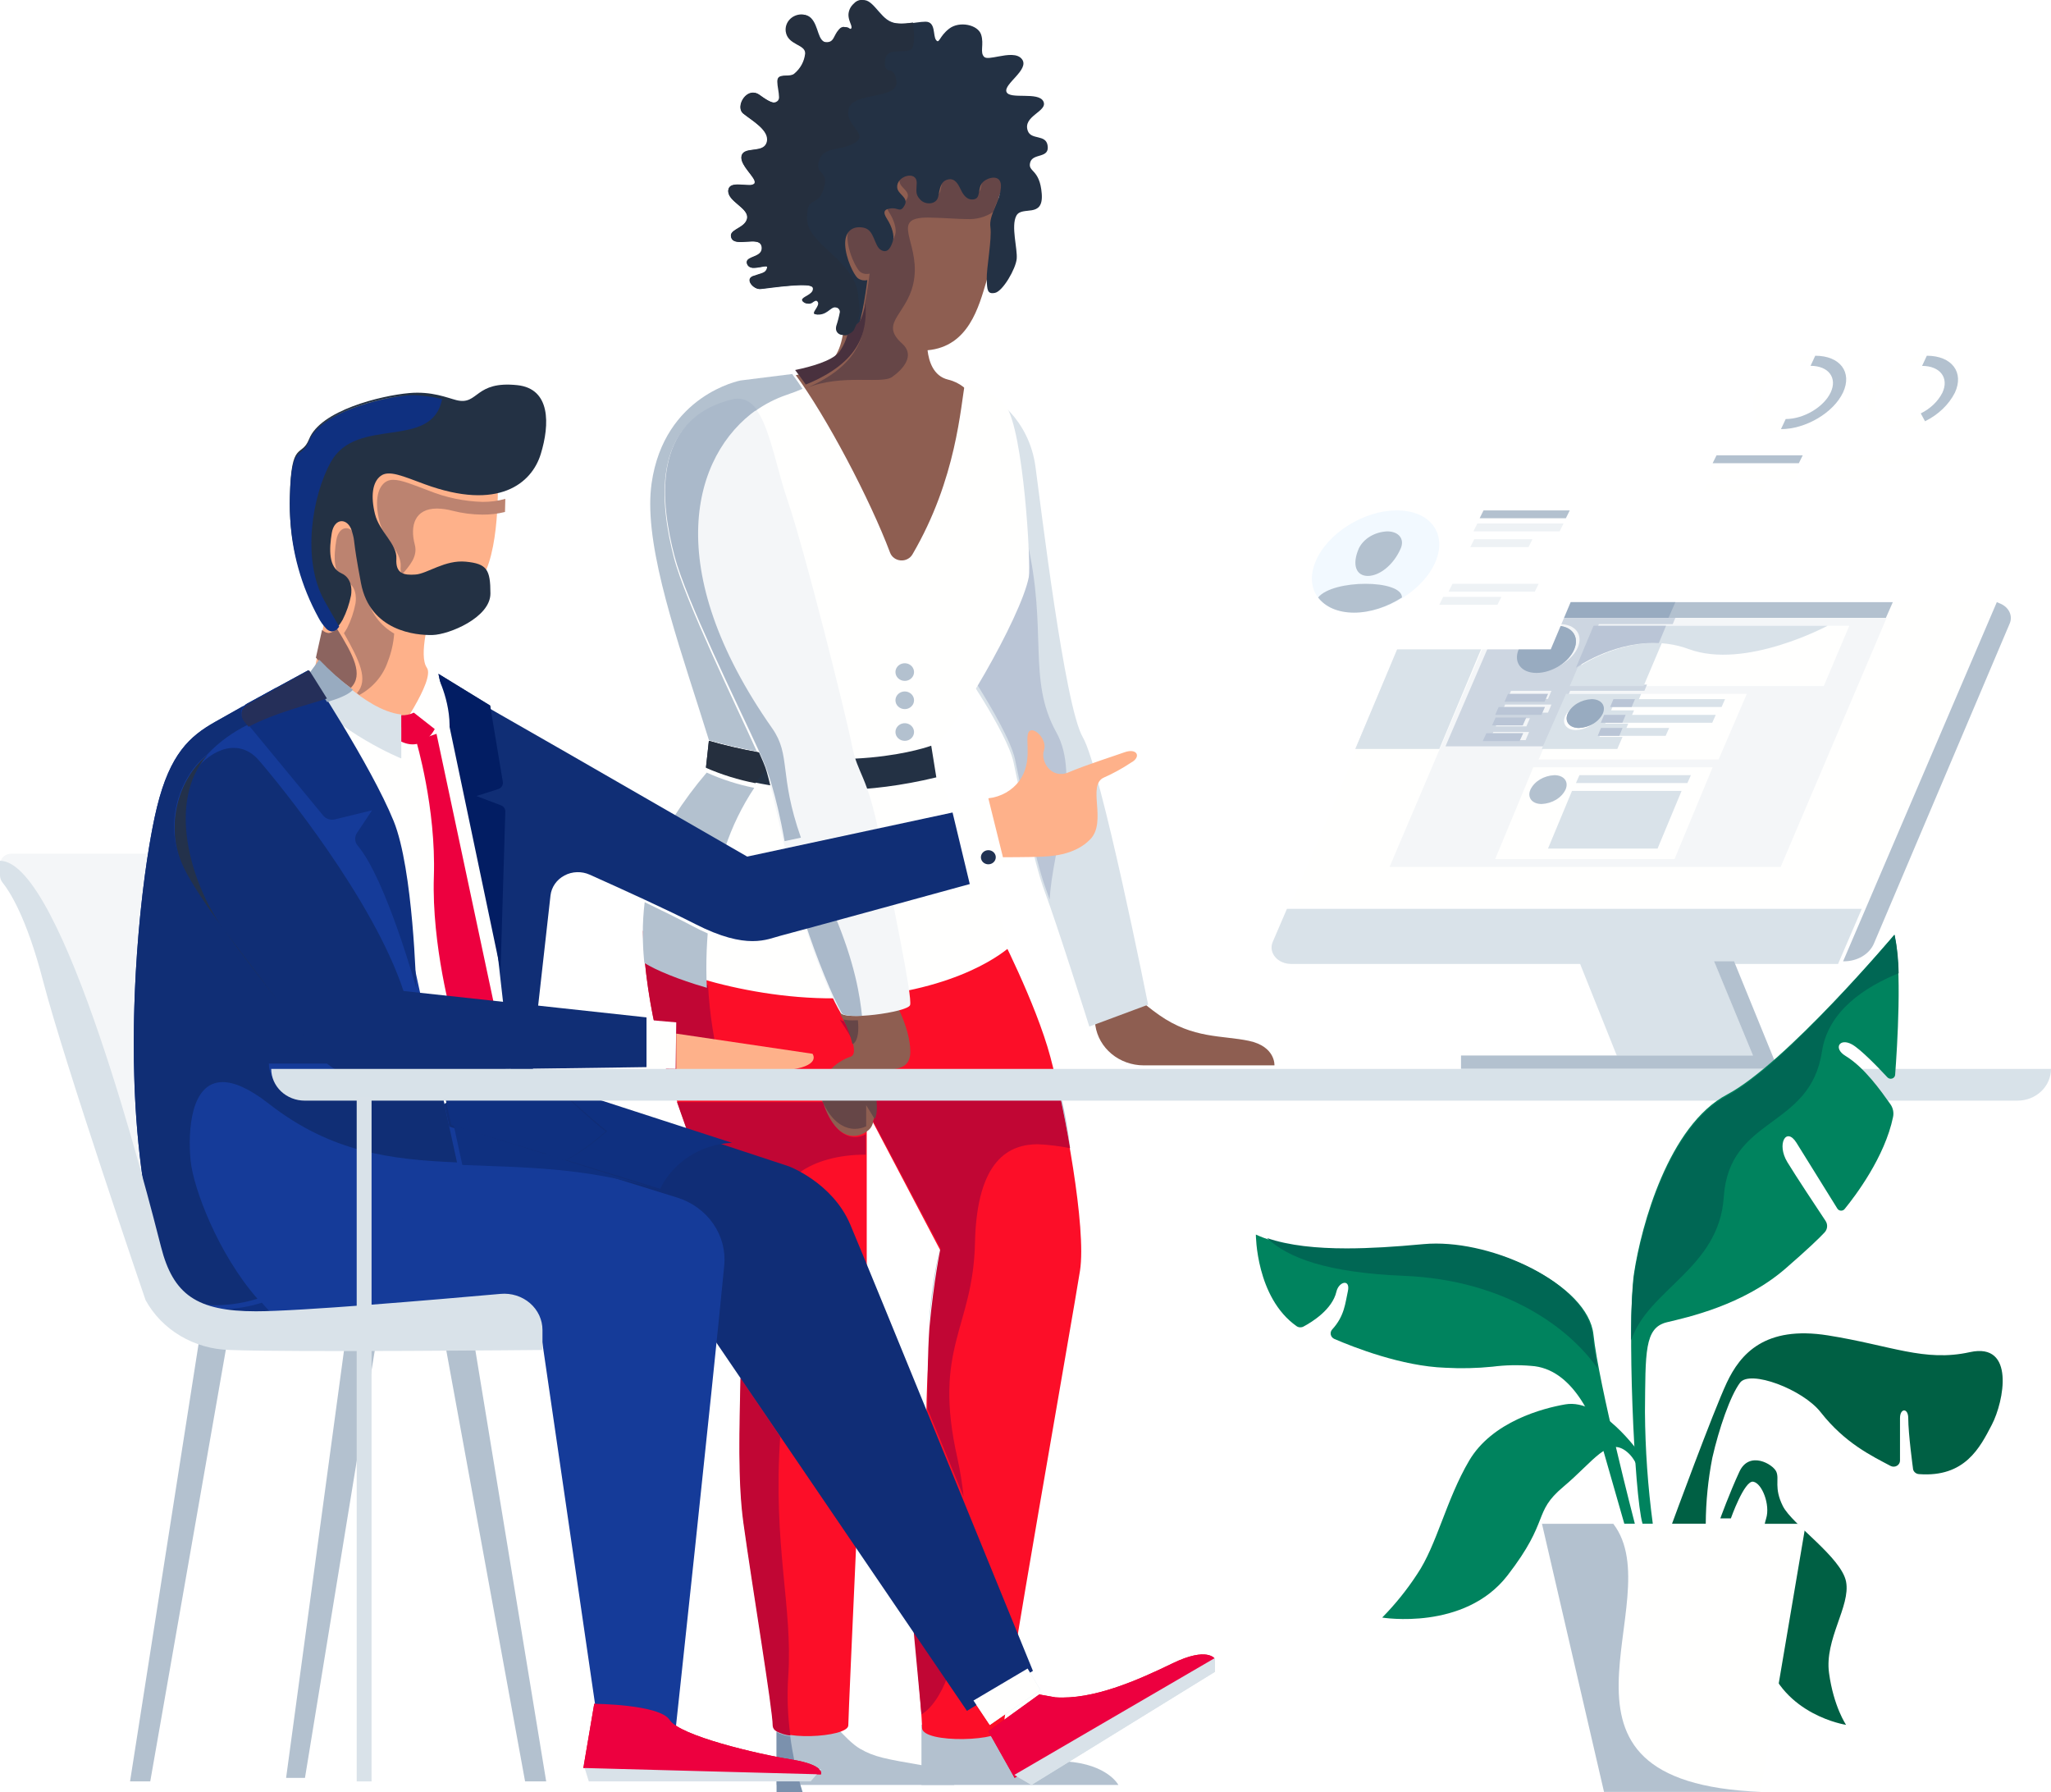 <svg width="712" height="622" viewBox="0 0 712 622" fill="none" xmlns="http://www.w3.org/2000/svg">
<g clip-path="url(#clip0)">
<path fill-rule="evenodd" clip-rule="evenodd" d="M45.145 618.327H52.158L78.681 466.86L69.123 465.285L45.145 618.327Z" fill="#B3C1CF"/>
<path fill-rule="evenodd" clip-rule="evenodd" d="M99.319 617.103H105.871L130.275 467.734H119.557L99.319 617.103Z" fill="#B3C1CF"/>
<path fill-rule="evenodd" clip-rule="evenodd" d="M182.282 618.327H189.609L164.869 467.734L154.783 467.937L182.282 618.327Z" fill="#B3C1CF"/>
<path fill-rule="evenodd" clip-rule="evenodd" d="M342.431 97.677C339.812 106.321 336.317 120.299 321.999 121.573C322.451 125.442 324.025 130.545 329.132 131.767C337.607 133.793 339.722 142.187 339.722 142.187L319.755 208.175H294.951C294.951 208.175 262.111 132.664 264.549 132.325C265.465 132.202 284.374 130.032 289.211 124.533C292.694 120.566 293.197 112.707 293.21 108.617C290.256 105.299 287.787 101.618 285.871 97.674L282.543 80.308L306.741 55.133H342.74L346.971 64.683C346.971 64.683 345.152 88.706 342.431 97.677Z" fill="#8E5E51"/>
<path fill-rule="evenodd" clip-rule="evenodd" d="M286.516 126.026C286.52 126.025 286.524 126.025 286.528 126.026C286.524 126.025 286.52 126.025 286.516 126.026ZM286.554 125.995C286.567 125.995 286.567 125.995 286.567 125.995C286.567 125.995 286.567 125.995 286.554 125.995ZM286.644 125.934C286.649 125.932 286.653 125.929 286.657 125.926C286.654 125.93 286.649 125.932 286.644 125.934ZM286.683 125.904C286.687 125.901 286.692 125.898 286.696 125.895C286.692 125.898 286.687 125.901 286.683 125.904ZM286.722 125.875C286.735 125.875 286.735 125.867 286.748 125.862C286.735 125.862 286.735 125.87 286.722 125.875ZM286.761 125.844C286.773 125.844 286.773 125.835 286.786 125.83C286.773 125.83 286.773 125.84 286.761 125.844ZM286.812 125.814C286.812 125.814 286.825 125.803 286.825 125.798C286.825 125.793 286.812 125.809 286.812 125.814ZM286.851 125.784C286.851 125.777 286.864 125.772 286.864 125.766C286.864 125.76 286.851 125.777 286.851 125.784ZM286.89 125.751C286.899 125.747 286.907 125.741 286.915 125.735C286.907 125.741 286.899 125.747 286.89 125.751ZM286.928 125.721C286.941 125.721 286.941 125.71 286.954 125.704C286.941 125.704 286.941 125.715 286.928 125.721ZM286.967 125.689C286.976 125.684 286.984 125.679 286.993 125.673C286.98 125.673 286.98 125.684 286.967 125.689ZM287.006 125.658C287.016 125.656 287.025 125.65 287.031 125.641C287.025 125.65 287.016 125.656 287.006 125.658ZM287.044 125.629C287.055 125.625 287.064 125.618 287.07 125.609C287.064 125.618 287.055 125.625 287.044 125.629ZM287.096 125.596C287.096 125.596 287.109 125.584 287.109 125.576C287.109 125.569 287.096 125.59 287.096 125.596ZM287.135 125.565C287.14 125.555 287.149 125.548 287.16 125.545C287.149 125.548 287.14 125.555 287.135 125.565ZM287.173 125.533C287.179 125.524 287.188 125.516 287.199 125.511C287.188 125.516 287.179 125.524 287.173 125.533ZM287.212 125.502C287.218 125.492 287.227 125.484 287.238 125.48C287.227 125.484 287.218 125.492 287.212 125.502ZM287.251 125.471C287.256 125.46 287.265 125.452 287.276 125.448C287.265 125.452 287.256 125.46 287.251 125.471ZM287.289 125.439C287.294 125.428 287.304 125.419 287.315 125.415C287.304 125.419 287.294 125.428 287.289 125.439ZM287.328 125.407C287.333 125.396 287.342 125.387 287.354 125.382C287.342 125.387 287.333 125.396 287.328 125.407ZM287.367 125.376C287.372 125.364 287.381 125.355 287.393 125.35C287.381 125.355 287.372 125.364 287.367 125.376ZM287.393 125.344L287.431 125.316L287.393 125.344ZM287.431 125.311L287.47 125.284L287.431 125.311ZM287.47 125.279L287.509 125.251L287.47 125.279ZM287.509 125.247L287.547 125.219L287.509 125.247ZM287.547 125.214L287.586 125.185L287.547 125.214ZM287.586 125.181L287.625 125.153L287.586 125.181ZM287.625 125.149C287.638 125.139 287.638 125.128 287.651 125.12C287.638 125.131 287.638 125.139 287.625 125.149ZM287.664 125.116C287.669 125.103 287.678 125.093 287.689 125.085C287.678 125.093 287.669 125.103 287.664 125.116ZM287.689 125.084L287.728 125.052L287.689 125.084ZM287.728 125.05L287.767 125.019L287.728 125.05ZM287.767 125.018L287.805 124.986L287.767 125.018ZM287.805 124.985C287.818 124.974 287.818 124.964 287.831 124.953C287.818 124.964 287.818 124.974 287.805 124.985ZM287.831 124.951L287.87 124.919L287.831 124.951ZM287.87 124.919C288.038 124.762 288.192 124.604 288.334 124.444C288.192 124.607 288.038 124.765 287.87 124.919ZM288.334 124.441C288.347 124.434 288.356 124.422 288.36 124.408C288.356 124.422 288.347 124.434 288.334 124.441ZM288.36 124.408C288.385 124.389 288.407 124.365 288.424 124.339C288.406 124.364 288.385 124.388 288.36 124.408ZM288.424 124.337L288.541 124.198L288.424 124.337ZM288.541 124.198L288.579 124.165L288.541 124.198ZM288.579 124.163C288.581 124.156 288.584 124.149 288.588 124.143C288.593 124.137 288.599 124.132 288.605 124.128C288.599 124.132 288.593 124.137 288.588 124.143C288.584 124.149 288.581 124.156 288.579 124.163ZM288.605 124.128C288.618 124.103 288.644 124.081 288.657 124.058C288.644 124.081 288.618 124.103 288.605 124.128ZM288.657 124.056C288.669 124.049 288.678 124.038 288.683 124.025C288.678 124.038 288.669 124.049 288.657 124.056ZM288.695 124.02C288.699 124.006 288.708 123.994 288.721 123.986C288.709 123.994 288.7 124.006 288.695 124.02ZM288.721 123.986C288.734 123.959 288.751 123.934 288.773 123.912C288.751 123.934 288.734 123.959 288.721 123.986ZM288.773 123.912C288.786 123.887 288.803 123.864 288.824 123.844C288.803 123.864 288.786 123.887 288.773 123.912ZM288.824 123.841C288.837 123.828 288.837 123.817 288.85 123.806C288.837 123.817 288.837 123.828 288.824 123.841ZM288.85 123.804C288.863 123.795 288.863 123.785 288.876 123.775C288.863 123.785 288.863 123.795 288.85 123.804ZM288.876 123.768C288.889 123.758 288.889 123.747 288.902 123.736C288.889 123.747 288.889 123.758 288.876 123.768ZM288.902 123.732C288.915 123.719 288.915 123.707 288.928 123.696C288.915 123.707 288.915 123.719 288.902 123.732Z" fill="#B3C1CF"/>
<path fill-rule="evenodd" clip-rule="evenodd" d="M279.899 134.715C286.141 132.144 292.745 131.847 298.24 131.847C299.053 131.847 299.853 131.856 300.614 131.861C301.375 131.866 302.11 131.874 302.806 131.874C305.979 131.874 308.43 131.738 309.694 130.85C313.37 128.242 317.859 123.447 313.164 119.244C304.638 111.619 315.898 109.06 317.42 96.257C318.93 83.675 308.946 75.517 322.051 75.517C322.283 75.517 322.515 75.517 322.76 75.524C328.565 75.647 332.512 76.043 335.672 76.043C338.935 76.217 342.163 75.336 344.83 73.543C345.655 70.302 347.887 66.862 348.235 62.986C348.467 60.4 347.216 59.506 345.72 59.506C344.957 59.538 344.208 59.717 343.521 60.033C342.833 60.349 342.221 60.794 341.721 61.343C340.122 63.302 341.309 66.57 338.909 67.005C338.688 67.046 338.464 67.067 338.239 67.068C336.265 67.068 335.13 65.332 334.408 63.853C333.686 62.374 332.705 60.043 330.616 60.043C330.354 60.044 330.094 60.077 329.842 60.142C327.21 60.797 327.056 63.365 326.488 66.092C326.339 66.777 325.935 67.389 325.35 67.814C324.765 68.24 324.038 68.451 323.302 68.41C322.73 68.411 322.163 68.298 321.639 68.08C321.114 67.861 320.644 67.54 320.258 67.139C318.439 65.18 318.981 64.242 319.02 61.333C319.072 61.009 319.047 60.678 318.948 60.364C318.848 60.05 318.675 59.761 318.443 59.518C318.211 59.276 317.924 59.085 317.604 58.961C317.285 58.837 316.94 58.782 316.595 58.8C314.557 58.8 312.016 60.527 312.248 62.933C312.48 65.339 316.247 66.354 314.879 68.98C314.222 70.225 313.719 70.557 313.164 70.557C312.798 70.529 312.438 70.456 312.093 70.338C311.63 70.198 311.148 70.123 310.662 70.116C310.533 70.116 310.404 70.116 310.262 70.135C307.85 70.354 307.037 71.227 308.74 73.846C310.442 76.465 311.332 79.675 310.765 81.419C310.3 82.836 309.539 84.97 307.927 84.97C307.473 84.953 307.032 84.819 306.65 84.584C304.135 83.165 304.483 77.606 300.601 76.838C300.1 76.737 299.59 76.686 299.079 76.684C296.022 76.684 293.997 78.782 294.203 82.84C294.422 87.531 297.17 93.095 298.537 94.296C299.186 94.832 300.024 95.117 300.884 95.094C301.223 95.097 301.561 95.061 301.891 94.986C301.891 94.986 301.181 100.829 300.149 105.803C300.743 115.635 298.782 126.584 279.899 134.709V134.715ZM290.94 123.445L290.978 123.401L290.94 123.445ZM290.978 123.395L291.017 123.354L290.978 123.395ZM291.03 123.347C291.033 123.33 291.043 123.315 291.056 123.304C291.042 123.315 291.033 123.33 291.03 123.347ZM291.069 123.298C291.082 123.286 291.082 123.272 291.095 123.26C291.082 123.272 291.082 123.286 291.069 123.298ZM291.107 123.251C291.112 123.236 291.121 123.222 291.133 123.212C291.121 123.222 291.112 123.236 291.107 123.251ZM291.146 123.201C291.159 123.192 291.168 123.179 291.172 123.164C291.168 123.179 291.159 123.192 291.146 123.201ZM291.185 123.146C291.198 123.139 291.198 123.131 291.211 123.124C291.198 123.131 291.198 123.139 291.185 123.146Z" fill="#664647"/>
<path fill-rule="evenodd" clip-rule="evenodd" d="M301.091 97.215C300.514 97.352 299.911 97.361 299.329 97.241C298.747 97.121 298.202 96.876 297.737 96.523C296.37 95.32 293.623 89.745 293.403 85.044C293.184 80.342 295.919 78.267 299.801 79.032C303.684 79.797 303.348 85.372 305.863 86.793C308.379 88.215 309.397 85.372 309.978 83.622C310.558 81.873 309.668 78.659 307.953 76.031C306.237 73.404 307.063 72.534 309.475 72.313C310.09 72.265 310.708 72.335 311.294 72.518C312.403 72.818 313.061 73.121 314.08 71.157C315.46 68.525 311.681 67.494 311.461 65.098C311.074 61.107 318.298 58.976 318.233 63.497C318.194 66.411 317.653 67.345 319.484 69.311C321.316 71.277 325.134 70.997 325.701 68.264C326.269 65.531 326.437 62.958 329.055 62.302C331.673 61.645 332.834 64.383 333.634 66.019C334.434 67.654 335.724 69.616 338.123 69.179C340.522 68.742 339.348 65.472 340.947 63.505C342.547 61.539 347.913 60.007 347.461 65.146C347.01 70.284 343.231 74.655 343.811 78.809C344.391 82.964 342.431 93.134 342.547 96.846C342.663 100.559 342.702 102.213 345.41 101.657C348.119 101.101 352.608 93.348 352.943 89.849C353.278 86.35 350.892 78.481 352.827 74.874C354.762 71.267 362.32 75.968 361.637 67.222C360.953 58.477 356.709 59.824 357.625 56.398C358.541 52.972 364.526 55.208 363.649 50.367C362.965 46.572 357.973 48.653 356.8 45.422C354.891 40.198 363.92 38.688 362.204 35.191C360.489 31.695 350.544 34.645 349.409 31.913C348.274 29.18 357.522 24.15 354.775 20.543C353.201 18.468 349.667 19.032 346.623 19.595C344.365 20.012 342.392 20.428 341.696 19.777C340.032 18.247 341.696 15.46 340.599 12.017C339.503 8.574 333.066 7.207 329.519 9.936C325.972 12.665 326.088 15.401 324.94 13.872C323.792 12.343 324.94 7.531 321.29 7.531C317.64 7.531 311.797 9.612 307.914 6.766C304.032 3.919 301.517 -2.746 297.286 1.299C293.055 5.344 297.286 8.842 296.318 9.992C295.88 10.499 295.428 10.165 294.848 9.829C294.64 9.663 294.397 9.542 294.135 9.473C293.873 9.405 293.598 9.391 293.33 9.432C293.062 9.474 292.806 9.57 292.58 9.714C292.355 9.858 292.165 10.046 292.023 10.266C289.856 12.562 290.488 14.911 287.109 14.749C283.729 14.586 284.374 9.064 281.511 6.222C278.647 3.381 272.482 6.222 273.166 11.03C273.849 15.838 280.247 15.404 280.028 18.684C279.737 21.405 278.345 23.913 276.145 25.679C274.649 26.882 271.334 25.679 270.418 27.211C269.502 28.743 271.566 33.879 270.418 34.973C269.27 36.068 268.135 36.174 263.788 33.005C259.441 29.835 255.108 37.045 258.087 39.454C261.067 41.864 267.568 45.357 266.42 49.401C265.272 53.445 258.422 50.715 257.507 54.104C256.591 57.492 263.453 62.3 261.97 63.831C261.376 64.443 259.841 64.321 258.203 64.198C255.74 64.015 253.031 63.831 252.825 66.128C252.476 69.953 260.138 72.249 259.454 75.858C258.771 79.466 252.476 79.573 253.96 82.745C254.669 84.241 256.926 84.079 259.183 83.92C261.712 83.74 264.227 83.561 264.601 85.695C265.285 89.735 258.306 88.647 259.454 91.708C260.074 93.39 262.292 93.055 264.085 92.726C265.555 92.453 266.742 92.183 266.536 93.019C266.084 94.878 264.704 94.77 261.621 95.862C258.539 96.954 261.621 100.452 263.904 100.344C266.187 100.237 282.427 97.5 282.775 100.125C283.123 102.75 277.164 103.186 279.46 104.936C279.849 105.262 280.353 105.437 280.871 105.426C281.39 105.415 281.885 105.22 282.259 104.878C282.994 104.424 283.639 103.967 284.374 104.718C285.858 106.247 280.943 109.418 284.374 109.199C287.805 108.979 288.489 105.919 290.94 106.778C293.391 107.638 292.023 109.308 291.069 113.181C290.114 117.055 295.261 117.197 297.286 114.555C299.311 111.913 301.091 97.21 301.091 97.21" fill="#233144"/>
<path fill-rule="evenodd" clip-rule="evenodd" d="M379.217 349.266L393.083 341.627C393.083 341.627 390.581 344.027 402.409 352.323C414.237 360.619 424.233 359.308 433.546 361.274C442.859 363.241 442.42 369.787 442.42 369.787H396.966C392.894 369.769 388.965 368.362 385.896 365.822C382.827 363.282 380.823 359.779 380.249 355.952L379.217 349.262" fill="#8E5E51"/>
<path fill-rule="evenodd" clip-rule="evenodd" d="M378.16 356.319C378.16 356.319 366.822 320.461 362.733 309.629C358.644 298.798 354.104 274.961 351.847 264.563C349.589 254.165 332.783 229.896 332.783 229.896L341.863 137.163C344.675 136.998 357.2 145.349 359.457 161.96C361.237 174.91 369.544 245.06 375.89 255.895C382.236 266.729 398.565 348.728 398.565 348.728L378.16 356.319Z" fill="#D9E2E9"/>
<path fill-rule="evenodd" clip-rule="evenodd" d="M269.58 601.224V595.592L285.677 593.84C285.677 593.84 293.468 604.065 298.55 606.987C303.632 609.91 307.244 610.492 320.723 612.831C334.201 615.169 331.209 619.551 331.209 619.551H269.58V601.224Z" fill="#B3C1CF"/>
<path fill-rule="evenodd" clip-rule="evenodd" d="M319.884 603.53V598.657L343.063 597.513V601.838C343.063 601.838 355.755 610.391 370.163 611.397C384.57 612.404 388.246 619.551 388.246 619.551H319.884V603.53Z" fill="#B3C1CF"/>
<path fill-rule="evenodd" clip-rule="evenodd" d="M223.145 323.098L346.094 322.038C346.094 322.038 359.612 348.042 364.642 366.901C369.672 385.761 377.218 426.3 374.922 441.042C372.626 455.784 347.964 594.956 348.416 599.726C348.867 604.496 320.078 605.358 320.078 599.726C320.078 594.094 316.659 557.453 316.659 557.453C316.659 557.453 323.741 550.732 321.909 509.111C320.773 484.298 322.459 459.441 326.94 434.971L300.885 385.43V456.217C300.885 456.217 294.487 594.522 294.487 598.859C294.487 603.195 268.432 604.491 268.432 598.859C268.432 593.227 261.273 550.443 258.229 528.477C255.185 506.511 258.229 474.715 257.017 455.637C255.804 436.56 241.77 402.453 232.638 375.282C227.06 358.362 223.868 340.814 223.145 323.098Z" fill="#FC0E28"/>
<path fill-rule="evenodd" clip-rule="evenodd" d="M364.397 312.243C365.261 294.943 375.348 269.742 366.732 254.25C356.49 235.824 363.868 218.905 356.439 187.361C356.763 191.505 356.819 195.664 356.606 199.815C355.097 207.838 347.023 224.243 339.232 237.656C344.237 245.637 351.021 257.278 352.388 263.665C354.62 274.017 359.07 297.742 363.068 308.526C363.455 309.555 363.894 310.813 364.397 312.243Z" fill="#BAC5D6"/>
<path fill-rule="evenodd" clip-rule="evenodd" d="M275.964 129.817L257.932 132.065C257.932 132.065 231.336 137.067 226.898 167.801C223.725 189.839 236.998 225.111 246.93 257.132L245.911 266.353C245.911 266.353 234.341 279.208 229.814 289.624C224.938 300.866 221.816 313.853 223.7 331.911C232.871 337.543 268.187 349.664 302.768 345.767C337.349 341.87 351.073 328.19 351.073 328.19L326.14 269.851L324.36 258.824C330.319 255.359 354.401 214.566 357.148 200.275C357.961 196.034 355.303 149.38 349.202 140.925C346.403 137.067 335.104 132.331 335.104 132.331C333.415 141.036 332.164 166.131 316.724 192.478C316.322 193.152 315.724 193.703 315.002 194.065C314.28 194.427 313.464 194.584 312.651 194.519C311.837 194.453 311.061 194.167 310.413 193.695C309.765 193.223 309.274 192.585 308.998 191.856C302.162 173.635 286.902 144.516 275.964 129.817Z" fill="#FFFFFE"/>
<path fill-rule="evenodd" clip-rule="evenodd" d="M291.662 351.874C291.662 351.874 299.324 365.464 295.274 366.774C291.224 368.084 281.743 373.789 286.245 384.746C290.746 395.703 297.518 395.704 301.581 392.199C305.644 388.693 301.581 378.171 303.838 373.789C306.096 369.407 316.015 373.789 316.015 365.022C316.015 356.254 309.436 345.3 309.436 345.3L291.662 351.875" fill="#8E5E51"/>
<path fill-rule="evenodd" clip-rule="evenodd" d="M246.079 257.148C292.552 270.361 323.276 258.833 323.276 258.833L325.044 269.82C276.455 281.612 245.072 266.334 245.072 266.334L246.079 257.152" fill="#233144"/>
<path fill-rule="evenodd" clip-rule="evenodd" d="M291.727 351.382C291.727 351.382 287.018 343.863 280.827 325.519C274.636 307.175 268.238 273.729 265.71 266.391C263.182 259.052 238.701 210.652 234.122 192.955C229.543 175.259 225.531 145.785 253.921 138.664C265.749 135.695 267.722 157.207 273.449 173.825C279.176 190.443 293.661 248.047 295.725 258.62C297.789 269.193 300.975 268.368 305.347 290.344C309.72 312.319 316.892 346.4 315.924 348.89C314.957 351.38 292.423 354.4 291.727 351.382Z" fill="#F4F6F8"/>
<path fill-rule="evenodd" clip-rule="evenodd" d="M268.29 598.7C268.29 593.076 261.08 550.392 258.01 528.476C255.972 513.866 256.655 494.898 256.965 478.237C256.642 494.899 255.972 513.866 258.01 528.478C261.08 550.394 268.29 593.079 268.29 598.702V598.7ZM223.235 333.535C223.225 333.513 223.22 333.489 223.222 333.466C223.22 333.489 223.225 333.513 223.235 333.535ZM223.222 333.402C223.21 333.358 223.21 333.313 223.197 333.269C223.21 333.313 223.21 333.358 223.222 333.402ZM223.197 333.228C223.199 333.198 223.194 333.168 223.184 333.139C223.194 333.168 223.199 333.198 223.197 333.228ZM223.184 333.1C223.184 333.056 223.171 333.011 223.171 332.966C223.171 333.011 223.184 333.056 223.184 333.1ZM223.171 332.892C223.16 332.873 223.156 332.852 223.158 332.832C223.156 332.852 223.16 332.873 223.171 332.892ZM233.812 283.404C237.346 278.075 241.264 272.984 245.537 268.167C241.265 272.985 237.347 278.077 233.812 283.405" fill="#B3C1CF"/>
<path fill-rule="evenodd" clip-rule="evenodd" d="M278.609 622C276.626 615.676 275.193 609.208 274.326 602.662C272.656 602.478 271.041 601.976 269.58 601.186V622H278.609Z" fill="#7B91AD"/>
<path fill-rule="evenodd" clip-rule="evenodd" d="M274.378 602.411C273.433 595.575 273.187 588.668 273.643 581.787C275.255 557.675 268.264 536.645 270.844 498.719L257.042 478.289C256.72 494.987 256.049 513.998 258.074 528.638C261.105 550.605 268.238 593.384 268.238 599.02V599.056C268.275 599.459 268.42 599.847 268.659 600.182C268.899 600.517 269.224 600.788 269.606 600.97V600.983C271.083 601.751 272.704 602.235 274.378 602.409V602.411ZM277.577 406.984C282.891 403.1 290.94 400.774 300.536 400.774V393.704C299.421 394.325 298.153 394.658 296.86 394.669C293.39 394.669 289.56 392.168 286.657 385.242C286.285 384.357 285.987 383.445 285.767 382.515H235.012C236.276 386.163 237.604 389.897 238.946 393.666L253.831 398.604H253.818L274.068 405.323C275.273 405.806 276.445 406.36 277.577 406.981V406.984ZM250.4 371.505C247.866 361.818 246.324 351.921 245.795 341.953C235.463 339.064 227.556 335.748 223.816 333.463C225.059 346.34 227.576 359.077 231.335 371.505H250.4Z" fill="#C10634"/>
<path fill-rule="evenodd" clip-rule="evenodd" d="M245.382 342.852C245.176 338.658 245.15 334.324 245.33 329.832C245.408 327.838 245.537 325.892 245.679 324.001C244.066 323.299 242.351 322.469 240.506 321.493C235.94 319.078 230.046 316.156 223.803 313.152C223.358 316.765 223.138 320.4 223.145 324.039V324.266C223.158 327.119 223.3 330.105 223.583 333.247C223.583 333.247 223.583 333.254 223.596 333.258C223.594 333.304 223.599 333.35 223.609 333.395V333.455C223.607 333.481 223.612 333.507 223.622 333.531V333.666C223.627 333.671 223.631 333.677 223.633 333.684C223.635 333.69 223.636 333.698 223.635 333.705C223.633 333.735 223.637 333.766 223.648 333.795V333.836C223.648 333.881 223.661 333.926 223.661 333.97V334.036C223.661 334.058 223.674 334.083 223.674 334.106C223.674 334.149 223.687 334.193 223.687 334.236L223.803 334.311C227.479 336.609 235.231 339.943 245.382 342.853V342.852ZM251.754 294.161C254.168 286.882 257.558 279.928 261.841 273.47C256.136 272.326 250.595 270.546 245.33 268.167C241.167 273.037 237.362 278.172 233.941 283.538L251.754 294.16" fill="#B3C1CF"/>
<path fill-rule="evenodd" clip-rule="evenodd" d="M322.464 460.388C323.264 451.162 324.56 441.981 326.346 432.881C324.267 441.934 322.968 451.134 322.464 460.388ZM371.478 398.41C370.81 392.489 369.776 386.611 368.383 380.806H368.034C369.221 386.328 370.408 392.348 371.452 398.406H371.478" fill="#B3C1CF"/>
<path fill-rule="evenodd" clip-rule="evenodd" d="M319.884 595.065C323.547 592.83 326.54 588.227 328.887 582.123L317.046 564.848L319.884 595.065ZM334.511 519.478C334.052 515.032 333.342 510.612 332.383 506.238C323.65 467.652 337.826 461.107 338.458 431.42C339.09 402.258 350.531 397.166 360.347 397.166C364.089 397.345 367.811 397.801 371.478 398.53C370.433 392.43 369.26 386.368 368.073 380.807H303.645C303.864 383.886 304.083 387.033 303.116 389.205L326.488 433.246C326.488 433.246 324.218 443.956 322.631 460.945C322.025 470.296 321.948 479.769 321.987 489.031L334.511 519.478Z" fill="#C10634"/>
<path fill-rule="evenodd" clip-rule="evenodd" d="M274.984 131.042C278.997 130.267 282.88 128.98 286.528 127.216C282.88 128.979 278.996 130.265 274.984 131.039V131.042ZM286.528 127.212C286.547 127.206 286.564 127.197 286.58 127.185C286.564 127.197 286.547 127.206 286.528 127.212ZM286.58 127.185C286.599 127.179 286.616 127.17 286.632 127.158C286.616 127.17 286.599 127.179 286.58 127.185ZM286.644 127.154L286.683 127.129C286.67 127.139 286.657 127.146 286.644 127.154ZM286.696 127.126L286.735 127.102L286.696 127.126ZM286.748 127.097L286.786 127.074L286.748 127.097ZM286.799 127.068L286.838 127.046L286.799 127.068ZM286.851 127.038C286.862 127.034 286.871 127.027 286.877 127.017C286.871 127.027 286.862 127.034 286.851 127.038ZM286.89 127.01L286.928 126.988C286.915 126.995 286.902 127.004 286.89 127.01ZM286.954 126.979C286.96 126.97 286.969 126.964 286.98 126.961C286.969 126.964 286.96 126.97 286.954 126.979ZM287.006 126.95C287.012 126.941 287.021 126.935 287.031 126.933C287.021 126.935 287.012 126.941 287.006 126.95ZM287.057 126.919C287.06 126.915 287.064 126.912 287.068 126.909C287.073 126.907 287.078 126.905 287.083 126.905C287.078 126.905 287.073 126.907 287.068 126.909C287.064 126.912 287.06 126.915 287.057 126.919ZM287.096 126.89C287.106 126.888 287.115 126.883 287.122 126.877C287.115 126.883 287.106 126.888 287.096 126.89ZM287.148 126.859C287.157 126.858 287.167 126.853 287.173 126.846C287.167 126.853 287.157 126.858 287.148 126.859ZM287.199 126.831C287.212 126.831 287.212 126.823 287.225 126.818C287.212 126.818 287.212 126.826 287.199 126.831ZM287.251 126.801C287.258 126.794 287.267 126.79 287.276 126.788C287.267 126.79 287.258 126.794 287.251 126.801ZM287.302 126.772C287.302 126.772 287.315 126.764 287.315 126.759C287.315 126.754 287.302 126.768 287.302 126.772ZM287.341 126.743C287.349 126.739 287.358 126.734 287.367 126.731C287.358 126.734 287.349 126.739 287.341 126.743ZM287.393 126.712C287.406 126.712 287.405 126.705 287.418 126.701C287.405 126.701 287.406 126.709 287.393 126.712ZM287.444 126.683C287.448 126.679 287.452 126.675 287.457 126.672C287.452 126.675 287.448 126.679 287.444 126.683ZM287.496 126.653C287.496 126.653 287.496 126.645 287.509 126.643C287.496 126.643 287.496 126.65 287.496 126.653ZM287.535 126.622C287.547 126.622 287.547 126.622 287.547 126.612C287.547 126.602 287.547 126.612 287.535 126.622ZM287.586 126.591C287.591 126.589 287.595 126.587 287.599 126.584C287.594 126.586 287.59 126.588 287.586 126.591ZM287.638 126.562C287.638 126.562 287.638 126.562 287.651 126.555C287.638 126.555 287.638 126.555 287.638 126.562ZM287.676 126.531C287.681 126.529 287.685 126.527 287.689 126.524C287.685 126.527 287.681 126.529 287.676 126.531ZM287.728 126.501C287.728 126.501 287.728 126.501 287.741 126.493C287.728 126.493 287.728 126.493 287.728 126.501ZM287.767 126.47C287.78 126.47 287.78 126.47 287.78 126.47C287.78 126.47 287.78 126.47 287.767 126.47ZM287.818 126.438C287.818 126.438 287.818 126.438 287.831 126.438C287.818 126.438 287.818 126.438 287.818 126.438ZM287.857 126.409C287.87 126.409 287.87 126.409 287.87 126.409C287.87 126.409 287.87 126.409 287.857 126.409ZM287.947 126.348C287.96 126.348 287.96 126.348 287.96 126.348C287.96 126.348 287.96 126.348 287.947 126.348ZM288.038 126.286H288.05H288.038ZM289.302 125.231C289.315 125.231 289.315 125.231 289.315 125.231C289.315 125.231 289.315 125.231 289.302 125.231ZM289.792 124.692C289.792 124.692 289.792 124.685 289.805 124.68C289.792 124.68 289.792 124.69 289.792 124.692ZM289.83 124.645C289.83 124.645 289.843 124.632 289.843 124.626C289.843 124.62 289.83 124.638 289.83 124.645ZM289.856 124.604C289.869 124.596 289.878 124.583 289.882 124.569C289.878 124.583 289.869 124.596 289.856 124.604ZM289.895 124.559C291.704 121.863 292.805 118.794 293.107 115.61C292.799 118.793 291.699 121.86 289.895 124.559ZM290.385 113.35C290.394 113.053 290.437 112.757 290.514 112.469C290.437 112.757 290.394 113.053 290.385 113.35ZM283.6 108.521C283.678 108.521 283.768 108.521 283.871 108.513C283.768 108.513 283.678 108.521 283.6 108.521ZM286.812 107.419C287.805 106.724 288.528 105.958 289.56 105.95C288.528 105.95 287.805 106.723 286.812 107.419ZM283.213 103.663C283.175 103.663 283.136 103.663 283.097 103.663C283.136 103.663 283.175 103.663 283.213 103.663ZM263.621 99.711H263.517H263.621ZM263.621 99.711H263.724H263.621ZM264.137 99.677C264.162 99.677 264.188 99.677 264.214 99.669C264.188 99.669 264.162 99.669 264.137 99.677ZM261.273 95.334C261.278 95.334 261.283 95.332 261.287 95.33C261.292 95.328 261.296 95.324 261.299 95.321C261.296 95.324 261.292 95.328 261.287 95.33C261.283 95.332 261.278 95.334 261.273 95.334ZM261.325 95.313L261.402 95.283L261.325 95.313ZM261.415 95.278L261.454 95.261L261.415 95.278ZM261.479 95.256C264.433 94.199 265.8 94.276 266.278 92.577C265.8 94.272 264.433 94.198 261.479 95.256ZM264.394 85.113C264.396 85.091 264.392 85.068 264.382 85.047C264.392 85.068 264.396 85.091 264.394 85.113ZM259.209 83.378C259.854 83.333 260.486 83.29 261.093 83.289C260.486 83.289 259.854 83.333 259.209 83.378ZM252.812 65.563C253.031 64.031 254.45 63.698 256.126 63.698C256.758 63.698 257.442 63.749 258.1 63.798C257.442 63.749 256.759 63.698 256.114 63.698C254.45 63.698 253.031 64.031 252.812 65.563ZM259.983 63.897C260.623 63.971 261.268 63.812 261.789 63.451C261.268 63.812 260.623 63.971 259.983 63.897ZM257.326 54.413C257.323 54.195 257.354 53.977 257.416 53.767C258.203 50.814 263.504 52.542 265.555 50.296C263.504 52.539 258.203 50.812 257.416 53.765C257.354 53.976 257.324 54.194 257.326 54.413ZM257.945 39.184C257.941 39.178 257.937 39.173 257.932 39.168C257.937 39.173 257.941 39.178 257.945 39.184ZM257.919 39.16C255.598 37.151 258.087 32.015 261.402 32.015C261.823 32.016 262.24 32.096 262.627 32.251C262.24 32.096 261.823 32.016 261.402 32.015C258.087 32.015 255.598 37.15 257.919 39.16ZM268.677 35.447C268.638 35.447 268.586 35.447 268.548 35.447C268.586 35.447 268.638 35.447 268.677 35.447ZM268.69 35.447C268.958 35.439 269.221 35.378 269.463 35.268C269.705 35.158 269.921 35.002 270.096 34.809C269.921 35.002 269.705 35.158 269.463 35.268C269.221 35.378 268.958 35.439 268.69 35.447ZM270.147 34.758C270.436 34.383 270.565 33.919 270.508 33.459C270.565 33.919 270.436 34.383 270.147 34.758ZM264.523 33.454C264.523 33.454 264.51 33.445 264.51 33.44C264.51 33.435 264.523 33.449 264.523 33.454ZM263.93 33.034L263.814 32.943L263.93 33.034ZM263.724 32.88C263.687 32.856 263.653 32.83 263.621 32.801C263.653 32.83 263.687 32.856 263.724 32.88ZM263.621 32.801C263.441 32.669 263.251 32.55 263.053 32.445C263.251 32.55 263.441 32.669 263.621 32.801ZM269.915 28.258C269.891 27.861 269.962 27.465 270.121 27.098C269.962 27.465 269.891 27.861 269.915 28.258ZM275.784 25.523C277.964 23.764 279.342 21.272 279.628 18.57C279.342 21.272 277.964 23.764 275.784 25.523ZM286.941 14.668C289.856 14.668 289.405 12.471 291.378 10.295C289.405 12.471 289.856 14.665 286.941 14.668ZM272.843 10.856C272.763 10.134 272.841 9.404 273.073 8.713C273.306 8.021 273.687 7.383 274.192 6.838C274.698 6.293 275.317 5.854 276.011 5.548C276.704 5.242 277.457 5.077 278.222 5.061C277.457 5.077 276.704 5.242 276.011 5.548C275.317 5.854 274.698 6.293 274.192 6.838C273.687 7.383 273.306 8.021 273.073 8.713C272.841 9.404 272.763 10.134 272.843 10.856ZM291.417 10.254L291.456 10.207L291.417 10.254ZM295.209 10.193C295.288 10.191 295.366 10.172 295.438 10.139C295.509 10.106 295.572 10.059 295.622 10C295.572 10.059 295.509 10.106 295.438 10.139C295.366 10.172 295.288 10.191 295.209 10.193ZM291.481 10.193C291.485 10.178 291.494 10.165 291.507 10.156C291.494 10.165 291.485 10.178 291.481 10.193ZM291.572 10.095C291.58 10.086 291.588 10.078 291.597 10.07C291.588 10.078 291.58 10.086 291.572 10.095ZM291.61 10.056C291.784 9.854 292 9.688 292.244 9.568C292.488 9.448 292.755 9.377 293.029 9.359C292.755 9.377 292.488 9.448 292.244 9.568C292 9.688 291.784 9.854 291.61 10.056ZM295.635 9.992C295.639 9.991 295.642 9.988 295.645 9.985C295.647 9.981 295.648 9.977 295.648 9.973C295.648 9.977 295.647 9.981 295.645 9.985C295.642 9.988 295.639 9.991 295.635 9.992ZM295.661 9.961C295.673 9.961 295.673 9.953 295.673 9.949C295.673 9.945 295.673 9.958 295.661 9.961ZM295.699 9.924C295.79 9.794 295.835 9.64 295.828 9.484C295.835 9.64 295.79 9.794 295.699 9.924ZM294.242 9.776L294.203 9.749L294.242 9.776ZM294.139 9.718C294.132 9.71 294.123 9.705 294.113 9.703C294.123 9.705 294.132 9.71 294.139 9.718ZM312.39 8.221C311.885 8.22 311.382 8.19 310.881 8.132C311.382 8.19 311.885 8.22 312.39 8.221ZM313.267 8.221C313.271 8.221 313.276 8.221 313.28 8.221C313.276 8.221 313.271 8.221 313.267 8.221ZM313.512 8.212C313.521 8.213 313.529 8.213 313.538 8.212C313.529 8.213 313.521 8.213 313.512 8.212ZM310.881 8.179H310.868H310.881ZM315.486 8.074C315.498 8.074 315.498 8.074 315.498 8.074C315.498 8.074 315.498 8.074 315.486 8.074ZM315.615 8.057H315.653H315.615ZM315.718 8.045H315.757H315.718ZM315.782 8.037H315.821H315.782ZM315.847 8.028L315.898 8.022L315.847 8.028ZM315.911 8.019C315.933 8.018 315.954 8.015 315.976 8.011C315.954 8.015 315.933 8.018 315.911 8.019ZM315.989 8.011C316.44 7.952 316.879 7.888 317.304 7.833C316.879 7.891 316.44 7.956 315.989 8.011ZM308.998 7.775C308.324 7.543 307.693 7.213 307.127 6.795C307.693 7.213 308.324 7.543 308.998 7.775ZM306.857 6.594C306.844 6.583 306.831 6.571 306.818 6.561C306.831 6.571 306.844 6.583 306.857 6.594ZM306.818 6.556C303.993 4.29 301.891 0.107 299.208 0.107C298.712 0.142 298.23 0.272 297.789 0.488C297.348 0.705 296.957 1.004 296.641 1.368C296.063 1.865 295.599 2.469 295.275 3.143C294.951 3.816 294.775 4.545 294.758 5.285C294.775 4.545 294.951 3.816 295.275 3.143C295.599 2.469 296.063 1.865 296.641 1.368C296.957 1.004 297.348 0.706 297.789 0.489C298.23 0.273 298.712 0.143 299.208 0.108C301.891 0.108 303.993 4.29 306.818 6.556Z" fill="#B3C1CF"/>
<path fill-rule="evenodd" clip-rule="evenodd" d="M279.899 135.994C279.937 135.975 279.989 135.958 280.028 135.939C279.989 135.955 279.937 135.975 279.899 135.992" fill="#664647"/>
<path fill-rule="evenodd" clip-rule="evenodd" d="M276.029 129.817C282.001 128.578 288.811 126.602 291.507 123.696C291.494 123.707 291.481 123.718 291.468 123.73C291.456 123.741 291.456 123.751 291.443 123.761V123.768L291.404 123.795C291.4 123.808 291.391 123.82 291.378 123.828C291.353 123.846 291.331 123.867 291.314 123.892L291.236 123.959C291.224 123.97 291.223 123.982 291.211 123.993C291.198 124.004 291.198 123.993 291.198 123.993C291.193 124.005 291.184 124.016 291.172 124.021L291.095 124.085C291.09 124.099 291.081 124.11 291.069 124.118L291.03 124.15L290.875 124.281L290.798 124.346L290.759 124.376C290.579 124.527 290.385 124.674 290.179 124.821L290.14 124.852H290.127L290.088 124.882L290.05 124.912C290.031 124.918 290.013 124.927 289.998 124.94L289.959 124.97H289.947L289.908 124.998L289.869 125.028H289.856L289.817 125.055L289.779 125.083C289.766 125.083 289.766 125.083 289.766 125.083L289.727 125.11C289.723 125.111 289.719 125.111 289.714 125.11L289.676 125.138L289.637 125.164C289.624 125.164 289.624 125.164 289.624 125.164C289.624 125.164 289.598 125.18 289.585 125.189C289.581 125.189 289.577 125.189 289.572 125.189L289.534 125.213C289.515 125.218 289.498 125.226 289.482 125.237V125.245L289.443 125.267C289.431 125.267 289.431 125.267 289.431 125.275C289.417 125.282 289.404 125.289 289.392 125.297C289.392 125.297 289.379 125.297 289.379 125.305L289.34 125.325C289.34 125.325 289.327 125.331 289.327 125.335C289.314 125.341 289.301 125.348 289.289 125.356C289.289 125.356 289.276 125.363 289.276 125.366C289.27 125.367 289.265 125.37 289.261 125.373C289.256 125.376 289.253 125.381 289.25 125.385C289.241 125.389 289.233 125.392 289.224 125.396C289.219 125.397 289.214 125.399 289.209 125.403C289.205 125.406 289.201 125.41 289.198 125.415C289.19 125.418 289.181 125.422 289.173 125.426C289.16 125.426 289.16 125.438 289.147 125.444C289.138 125.447 289.129 125.451 289.121 125.455C289.108 125.455 289.108 125.466 289.095 125.472C289.082 125.478 289.082 125.481 289.069 125.486C289.066 125.49 289.063 125.494 289.058 125.496C289.054 125.499 289.049 125.501 289.044 125.502C289.035 125.506 289.027 125.51 289.018 125.514C289.012 125.522 289.003 125.529 288.992 125.531C288.985 125.538 288.976 125.543 288.966 125.545C288.963 125.549 288.96 125.552 288.955 125.555C288.951 125.557 288.946 125.559 288.94 125.559C288.934 125.566 288.925 125.571 288.915 125.573C288.909 125.581 288.899 125.587 288.889 125.59C288.876 125.59 288.876 125.598 288.863 125.602C288.857 125.61 288.848 125.616 288.837 125.618C288.828 125.622 288.819 125.627 288.811 125.633C288.803 125.638 288.795 125.642 288.786 125.646C288.773 125.652 288.773 125.656 288.76 125.662C288.747 125.668 288.747 125.671 288.734 125.676C288.729 125.677 288.724 125.679 288.719 125.682C288.715 125.684 288.711 125.688 288.708 125.693L288.683 125.702C288.669 125.708 288.656 125.715 288.644 125.723C288.644 125.723 288.644 125.723 288.631 125.731C288.618 125.738 288.605 125.743 288.592 125.751C288.579 125.76 288.579 125.751 288.579 125.759L288.541 125.781C288.536 125.781 288.532 125.781 288.528 125.781L288.489 125.804C288.476 125.804 288.476 125.804 288.476 125.804C288.476 125.804 288.437 125.819 288.424 125.827C288.407 125.835 288.389 125.844 288.373 125.853C288.354 125.859 288.337 125.868 288.321 125.88C288.296 125.889 288.283 125.897 288.257 125.907C284.376 127.707 280.266 129.021 276.029 129.817Z" fill="#7B91AD"/>
<path fill-rule="evenodd" clip-rule="evenodd" d="M279.705 133.49L279.86 133.427C299.053 125.53 301.052 114.885 300.446 105.331C299.827 108.159 299.105 110.698 298.344 111.645C297.904 112.165 297.352 112.59 296.724 112.889C296.097 113.188 295.408 113.356 294.706 113.38C294.385 116.509 293.245 119.512 291.391 122.118C291.391 122.118 291.391 122.125 291.378 122.127C291.374 122.141 291.365 122.154 291.352 122.162C291.352 122.169 291.34 122.176 291.34 122.184C291.336 122.185 291.332 122.187 291.33 122.19C291.328 122.193 291.326 122.197 291.327 122.201L291.288 122.236V122.247C291.275 122.261 291.262 122.274 291.249 122.285V122.294L291.211 122.332C291.198 122.345 291.185 122.36 291.172 122.372C291.167 122.375 291.163 122.378 291.159 122.381L291.12 122.42L291.082 122.462C288.463 125.298 281.846 127.226 276.029 128.434C277.203 129.966 278.441 131.658 279.705 133.479" fill="#49313E"/>
<path fill-rule="evenodd" clip-rule="evenodd" d="M292.9 116.349C293.59 116.319 294.265 116.143 294.874 115.833C295.483 115.524 296.012 115.089 296.422 114.561C297.444 112.503 298.127 110.308 298.447 108.053C298.318 106.069 298.098 104.135 297.892 102.272C296.563 90.319 280.401 84.906 280.182 76.13C279.963 67.354 283.639 72.457 285.883 65.685C288.128 58.913 282.749 61.04 284.31 55.821C285.871 50.601 291.972 52.563 296.86 49.507C301.749 46.451 293.055 43.603 294.629 37.701C296.202 31.798 311.887 34.64 311.203 28.298C310.52 21.956 306.908 26.622 307.192 21.521C307.476 16.42 311.951 18.46 315.834 17.439C317.549 16.99 317.524 12.592 316.956 7.813L315.653 7.991H315.64L315.576 8.001H315.563C315.55 8.001 315.524 8.001 315.511 8.008H315.486H315.447C315.438 8.007 315.43 8.007 315.421 8.008H315.382L315.318 8.015H315.279H315.241H315.215C315.202 8.015 315.176 8.015 315.163 8.024H315.15H315.099H315.086L315.034 8.031H315.021C314.944 8.042 314.854 8.051 314.776 8.062H314.763C314.746 8.063 314.729 8.066 314.712 8.069H314.699L314.312 8.11C314.295 8.111 314.277 8.111 314.26 8.11H314.247H314.196H314.183C314.157 8.11 314.144 8.11 314.118 8.11C314.028 8.117 313.951 8.127 313.86 8.133H313.796H313.731C313.727 8.133 313.723 8.133 313.718 8.133H313.667C313.577 8.141 313.486 8.146 313.409 8.151H313.396H313.345C313.34 8.15 313.336 8.15 313.332 8.151H313.28H313.254H313.202H313.19L313.009 8.161H312.893C312.884 8.16 312.876 8.16 312.867 8.161H312.79H312.751H312.661H312.57H312.171C312.158 8.161 312.158 8.161 312.158 8.161H312.067C311.567 8.16 311.068 8.13 310.571 8.072H310.558C309.938 8 309.328 7.863 308.74 7.663L308.701 7.65C308.031 7.42 307.404 7.089 306.844 6.671C306.819 6.658 306.798 6.641 306.779 6.621C306.766 6.621 306.766 6.621 306.766 6.621C306.727 6.588 306.676 6.553 306.637 6.519C306.611 6.505 306.599 6.489 306.573 6.474L306.534 6.441C306.534 6.441 306.534 6.441 306.521 6.441C303.722 4.16 301.633 -0.048 298.963 -0.048C298.47 -0.013 297.991 0.118 297.554 0.336C297.117 0.554 296.731 0.854 296.422 1.219C295.843 1.722 295.378 2.33 295.054 3.008C294.731 3.686 294.555 4.42 294.538 5.164C294.538 7.035 295.609 8.56 295.609 9.449C295.616 9.607 295.571 9.762 295.48 9.895C295.467 9.895 295.467 9.903 295.467 9.908C295.467 9.913 295.454 9.916 295.454 9.918C295.451 9.923 295.446 9.927 295.441 9.93C295.441 9.93 295.441 9.94 295.428 9.944C295.415 9.947 295.415 9.956 295.415 9.962C295.415 9.968 295.403 9.969 295.403 9.974C295.352 10.032 295.289 10.079 295.218 10.112C295.146 10.145 295.069 10.163 294.99 10.166H294.964C294.623 10.099 294.304 9.955 294.035 9.745C294.022 9.736 293.997 9.727 293.984 9.718L293.945 9.696C293.941 9.692 293.937 9.689 293.932 9.687C293.919 9.687 293.919 9.676 293.906 9.671L293.868 9.649C293.561 9.455 293.204 9.343 292.836 9.325H292.823C292.551 9.346 292.286 9.419 292.044 9.539C291.802 9.66 291.589 9.826 291.417 10.027C291.404 10.027 291.404 10.036 291.404 10.042C291.398 10.043 291.393 10.047 291.388 10.051C291.384 10.055 291.38 10.06 291.378 10.066C291.352 10.086 291.339 10.107 291.314 10.127L291.275 10.165C291.275 10.165 291.262 10.178 291.262 10.184C291.262 10.19 291.236 10.213 291.223 10.23L291.185 10.272C289.211 12.461 289.676 14.67 286.76 14.672C286.657 14.672 286.567 14.672 286.464 14.665H286.438C283.136 14.501 283.755 8.98 280.956 6.138C280.592 5.772 280.152 5.483 279.663 5.287C279.175 5.092 278.649 4.996 278.118 5.005H278.093C277.329 5.027 276.578 5.2 275.888 5.511C275.197 5.822 274.582 6.265 274.08 6.813C273.579 7.361 273.202 8.001 272.974 8.693C272.745 9.385 272.67 10.115 272.753 10.836C272.763 10.873 272.768 10.91 272.766 10.948C273.436 15.674 279.499 15.334 279.499 18.431V18.6C279.218 21.31 277.851 23.814 275.681 25.596C274.223 26.799 270.973 25.596 270.083 27.128C270.07 27.144 270.057 27.164 270.044 27.182C269.89 27.553 269.82 27.951 269.838 28.349C269.838 29.87 270.431 32.108 270.431 33.583C270.485 34.045 270.361 34.509 270.083 34.891C270.069 34.903 270.056 34.915 270.044 34.929C270.031 34.929 270.031 34.937 270.031 34.94C269.856 35.133 269.641 35.29 269.399 35.4C269.157 35.511 268.894 35.573 268.625 35.583H268.612C268.574 35.583 268.522 35.583 268.483 35.583C267.632 35.532 266.445 34.97 264.485 33.582C264.476 33.578 264.467 33.573 264.459 33.568C264.394 33.515 264.304 33.458 264.227 33.402C264.188 33.369 264.136 33.335 264.085 33.299C264.021 33.258 263.961 33.213 263.904 33.164C263.859 33.136 263.816 33.105 263.775 33.071C263.75 33.049 263.711 33.029 263.685 33.008C263.659 32.987 263.62 32.954 263.582 32.929C263.404 32.799 263.219 32.679 263.027 32.569C262.89 32.496 262.748 32.432 262.601 32.376C262.214 32.22 261.797 32.138 261.376 32.137C258.074 32.137 255.61 37.306 257.919 39.329C257.919 39.329 257.919 39.329 257.932 39.336C257.937 39.341 257.941 39.347 257.945 39.352L257.984 39.379C260.654 41.592 266.278 44.728 266.29 48.366C266.292 48.69 266.248 49.012 266.162 49.326C266.044 49.77 265.824 50.183 265.517 50.535C263.466 52.792 258.203 51.057 257.416 54.028C257.364 54.242 257.338 54.46 257.339 54.68C257.326 57.632 261.918 61.363 261.995 63.168V63.219C262.001 63.417 261.927 63.609 261.789 63.757C261.785 63.758 261.781 63.76 261.779 63.763C261.777 63.766 261.776 63.77 261.776 63.774C261.256 64.137 260.611 64.298 259.97 64.223H259.932C259.377 64.223 258.745 64.173 258.1 64.124C257.455 64.075 256.771 64.024 256.126 64.024C254.475 64.024 253.057 64.359 252.837 65.9C252.837 65.95 252.824 66.001 252.824 66.054C252.814 66.135 252.809 66.217 252.812 66.299C252.812 69.817 259.364 72.053 259.364 75.326C259.364 75.479 259.351 75.633 259.325 75.785C258.719 79.011 253.727 79.438 253.714 81.762C253.725 82.077 253.804 82.386 253.947 82.67C253.946 82.675 253.947 82.68 253.949 82.684C253.951 82.689 253.955 82.692 253.96 82.695C254.437 83.705 255.623 83.946 257.042 83.946C257.674 83.946 258.371 83.897 259.054 83.847L259.196 83.836C259.841 83.789 260.473 83.748 261.067 83.745H261.092C262.718 83.745 264.046 84.07 264.343 85.516C264.353 85.536 264.358 85.559 264.356 85.582V85.605C264.356 85.611 264.369 85.616 264.369 85.622C264.393 85.8 264.406 85.978 264.407 86.157C264.42 89.301 259.196 88.828 259.196 91.004C259.2 91.22 259.243 91.434 259.325 91.635C259.503 92.069 259.831 92.433 260.255 92.667C260.679 92.901 261.175 92.991 261.66 92.923C262.402 92.9 263.141 92.809 263.866 92.654C264.459 92.518 265.063 92.427 265.671 92.384C266.11 92.384 266.342 92.507 266.29 92.883C266.286 92.887 266.282 92.893 266.28 92.899C266.277 92.905 266.277 92.912 266.278 92.918C266.278 92.923 266.277 92.928 266.275 92.933C266.273 92.938 266.269 92.942 266.265 92.945C266.259 92.995 266.246 93.045 266.226 93.092C265.749 94.799 264.394 94.725 261.453 95.785C261.441 95.785 261.441 95.785 261.441 95.785C261.423 95.789 261.406 95.795 261.389 95.803C261.389 95.803 261.389 95.803 261.376 95.803L261.299 95.834C261.299 95.834 261.286 95.834 261.286 95.842L261.247 95.856C258.655 96.993 261.325 100.156 263.492 100.264H263.595H263.698H263.711C263.814 100.264 263.943 100.247 264.098 100.232C264.124 100.232 264.149 100.232 264.175 100.225C268.753 99.559 273.364 99.121 277.99 98.91C280.35 98.91 282.078 99.201 282.182 100.045C282.192 100.115 282.197 100.186 282.194 100.257C282.207 102.287 278.415 102.95 278.415 104.094C278.437 104.249 278.495 104.398 278.584 104.53C278.673 104.661 278.792 104.773 278.931 104.857C279.281 105.161 279.733 105.339 280.208 105.359C280.746 105.315 281.258 105.12 281.678 104.799C282.043 104.506 282.484 104.312 282.955 104.237C282.994 104.237 283.02 104.237 283.059 104.237C283.333 104.285 283.58 104.425 283.755 104.631C283.755 104.631 283.755 104.631 283.768 104.639C283.768 104.642 283.769 104.646 283.771 104.649C283.773 104.653 283.777 104.655 283.781 104.656V104.667C285.084 106.159 280.724 109.123 283.446 109.123C283.523 109.123 283.613 109.123 283.716 109.115H283.755C284.813 109.038 285.821 108.656 286.644 108.02C287.625 107.32 288.347 106.551 289.379 106.542H289.392C289.67 106.548 289.945 106.599 290.204 106.694C290.593 106.768 290.941 106.969 291.189 107.263C291.436 107.556 291.567 107.922 291.559 108.298C291.258 109.923 290.844 111.526 290.32 113.099C290.247 113.389 290.208 113.687 290.204 113.985C290.19 114.301 290.248 114.617 290.375 114.91C290.501 115.203 290.693 115.466 290.937 115.682C291.181 115.898 291.471 116.061 291.788 116.16C292.104 116.259 292.44 116.292 292.771 116.256H292.9" fill="#252F3E"/>
<path fill-rule="evenodd" clip-rule="evenodd" d="M262.731 260.821C255.688 245.212 237.785 208.445 233.941 193.511C229.375 175.783 225.389 146.252 253.637 139.121C254.327 138.943 255.038 138.85 255.753 138.844C258.397 138.844 260.486 140.26 262.228 142.63C265.533 140.266 269.194 138.387 273.088 137.054C275.075 136.381 276.906 135.683 278.609 134.962C277.37 133.106 276.158 131.382 275.01 129.82H274.997L257.068 132.064C257.068 132.064 230.6 137.058 226.202 167.749C225.874 170.149 225.714 172.568 225.725 174.988C225.738 197.008 237.256 228.286 246.117 256.952C251.581 258.513 257.126 259.805 262.731 260.821Z" fill="#B3C1CF"/>
<path fill-rule="evenodd" clip-rule="evenodd" d="M296.796 391.825C298.147 391.818 299.479 391.519 300.691 390.951V383.593L303.658 388.447C304.664 386.47 304.444 383.607 304.199 380.806H285.058C285.287 381.655 285.598 382.483 285.987 383.278C289.069 389.556 293.132 391.825 296.796 391.825Z" fill="#664647"/>
<path fill-rule="evenodd" clip-rule="evenodd" d="M262.24 271.84C263.291 270.301 264.451 268.832 265.71 267.441C265.31 266.263 264.356 264.05 263.014 261.082C257.305 260.05 251.657 258.737 246.091 257.148L245.072 266.503C250.56 268.902 256.321 270.693 262.24 271.84Z" fill="#252F3E"/>
<path fill-rule="evenodd" clip-rule="evenodd" d="M296.667 362.441C295.821 359.623 294.575 356.927 292.965 354.428C292.437 354.363 291.935 354.171 291.507 353.871C296.499 361.462 296.667 362.441 296.667 362.441Z" fill="#C10634"/>
<path fill-rule="evenodd" clip-rule="evenodd" d="M295.932 362.441C296.022 362.412 298.524 361.584 297.841 354.403C297.825 354.313 297.817 354.221 297.815 354.129C297.234 354.157 296.692 354.171 296.164 354.171C295.033 354.198 293.903 354.097 292.797 353.871C294.187 356.603 295.239 359.479 295.932 362.441Z" fill="#664647"/>
<path fill-rule="evenodd" clip-rule="evenodd" d="M297.402 352.646C297.995 352.646 298.601 352.633 299.246 352.605C298.55 346.014 296.873 334.378 289.482 317.078C285.742 318.094 282.272 319.037 279.331 319.828C283.729 333.296 289.082 346.101 292.075 351.382C292.139 351.497 292.204 351.612 292.268 351.724C292.659 352.047 293.137 352.259 293.648 352.337C294.884 352.57 296.142 352.673 297.402 352.645V352.646ZM272.366 291.967L278.041 290.754C270.302 268.795 274.674 262.227 268.058 252.784C229.207 197.404 240.261 157.972 262.718 142.166C260.963 139.798 258.848 138.387 256.178 138.387C255.459 138.391 254.744 138.484 254.05 138.662C225.505 145.784 229.53 175.257 234.147 192.954C238.03 207.863 256.113 244.562 263.233 260.143C264.562 263.058 265.504 265.234 265.904 266.387C265.904 266.387 269.386 275.08 272.366 291.965" fill="#AAB9CA"/>
<path fill-rule="evenodd" clip-rule="evenodd" d="M314.08 236.335C314.717 236.335 315.341 236.155 315.871 235.819C316.402 235.482 316.815 235.004 317.059 234.445C317.303 233.886 317.367 233.27 317.242 232.677C317.118 232.083 316.811 231.537 316.36 231.109C315.909 230.681 315.334 230.39 314.709 230.272C314.083 230.154 313.435 230.214 312.846 230.446C312.257 230.678 311.753 231.07 311.399 231.573C311.044 232.077 310.855 232.668 310.855 233.274C310.855 234.086 311.195 234.864 311.8 235.438C312.404 236.012 313.225 236.335 314.08 236.335Z" fill="#B3C1CF"/>
<path fill-rule="evenodd" clip-rule="evenodd" d="M314.08 246.129C314.717 246.129 315.341 245.95 315.871 245.613C316.402 245.277 316.815 244.799 317.059 244.24C317.303 243.68 317.367 243.065 317.242 242.471C317.118 241.878 316.811 241.332 316.36 240.904C315.909 240.476 315.334 240.184 314.709 240.066C314.083 239.948 313.435 240.009 312.846 240.241C312.257 240.472 311.753 240.865 311.399 241.368C311.044 241.871 310.855 242.463 310.855 243.068C310.855 243.88 311.195 244.659 311.8 245.233C312.404 245.807 313.225 246.129 314.08 246.129Z" fill="#B3C1CF"/>
<path fill-rule="evenodd" clip-rule="evenodd" d="M314.08 257.148C314.717 257.148 315.341 256.969 315.871 256.632C316.402 256.296 316.815 255.818 317.059 255.259C317.303 254.699 317.367 254.084 317.242 253.49C317.118 252.897 316.811 252.351 316.36 251.923C315.909 251.495 315.334 251.203 314.709 251.085C314.083 250.967 313.435 251.028 312.846 251.26C312.257 251.491 311.753 251.884 311.399 252.387C311.044 252.89 310.855 253.482 310.855 254.087C310.855 254.899 311.195 255.678 311.8 256.252C312.404 256.826 313.225 257.148 314.08 257.148Z" fill="#B3C1CF"/>
<path fill-rule="evenodd" clip-rule="evenodd" d="M3.926 296.327C3.145 296.323 2.381 296.542 1.733 296.956C1.085 297.369 0.583 297.958 0.292 298.646C0.002 299.334 -0.065 300.088 0.102 300.812C0.268 301.536 0.661 302.196 1.227 302.706C8.156 308.865 17.853 318.929 22.542 330.415C30.294 349.401 60.389 446.92 60.389 446.92L64.492 296.327H3.926Z" fill="#F4F6F8"/>
<path fill-rule="evenodd" clip-rule="evenodd" d="M105.252 237.559L143.548 243.84L147.856 241.105L162.122 256.144L188.319 377.794L135.925 395.498L95.449 243.168L105.252 237.559Z" fill="#FFFFFE"/>
<path fill-rule="evenodd" clip-rule="evenodd" d="M343.101 600.904L360.772 588.147L366.37 589.146C379.359 590.033 394.644 583.376 406.962 577.385C419.28 571.395 421.783 575.833 421.783 575.833L352.221 617.103L343.101 600.904Z" fill="#EC0020"/>
<path fill-rule="evenodd" clip-rule="evenodd" d="M358.064 619.551L421.783 580.275V575.475L352.13 616.061L358.064 619.552" fill="#D9E2E9"/>
<path fill-rule="evenodd" clip-rule="evenodd" d="M361.159 586.57L356.735 579.148L337.942 590.259L343.605 598.738L361.159 586.57Z" fill="#D9E2E9"/>
<path fill-rule="evenodd" clip-rule="evenodd" d="M206.287 591.392C206.287 591.392 228.988 591.537 232.471 596.997C235.953 602.456 262.731 608.797 274.687 610.715C286.644 612.634 284.98 615.878 284.98 615.878L202.507 613.666L206.287 591.392Z" fill="#EC0020"/>
<path fill-rule="evenodd" clip-rule="evenodd" d="M330.203 281.211L345.617 277.962L350.841 299.403L331.312 303.673L330.203 281.211Z" fill="#FFFFFE"/>
<path fill-rule="evenodd" clip-rule="evenodd" d="M204.403 618.327H281.421L285.058 614.079L202.507 612.205L204.403 618.327Z" fill="#D9E2E9"/>
<path fill-rule="evenodd" clip-rule="evenodd" d="M343.101 277.095L348.171 297.551C348.171 297.551 357.78 297.528 360.927 297.384C364.074 297.239 372.936 297.122 378.521 291.279C384.39 285.132 377.231 272.512 383.229 269.88C386.508 268.427 389.646 266.703 392.606 264.727C396.321 262.754 394.799 259.497 390.297 261.138C387.408 262.197 377.076 265.468 371.014 268.052C364.952 270.637 361.134 264.241 362.398 260.493C363.791 256.349 358.193 251.466 356.98 254.337C355.832 257.022 358.528 264.486 353.91 270.967C352.668 272.656 351.062 274.075 349.199 275.131C347.336 276.186 345.257 276.854 343.101 277.089" fill="#FEB18A"/>
<path fill-rule="evenodd" clip-rule="evenodd" d="M152.203 233.886L173.769 336.73L175.42 281.711C175.433 281.244 175.296 280.784 175.026 280.393C174.756 280.002 174.367 279.699 173.911 279.523L165.385 276.307L172.957 273.895C173.494 273.721 173.95 273.373 174.243 272.911C174.535 272.449 174.646 271.904 174.556 271.371L170.145 244.894L152.203 233.886Z" fill="#21406D"/>
<path fill-rule="evenodd" clip-rule="evenodd" d="M111.211 228.989L104.478 238.783C117.841 254.627 139.304 263.27 139.304 263.27V248.001C126.29 246.598 111.211 228.989 111.211 228.989Z" fill="#D9E2E9"/>
<path fill-rule="evenodd" clip-rule="evenodd" d="M112.282 283.18C112.755 283.722 113.382 284.125 114.087 284.341C114.793 284.558 115.549 284.58 116.268 284.404L129.166 281.247L123.916 289.132C123.472 289.798 123.259 290.579 123.305 291.367C123.351 292.154 123.655 292.908 124.174 293.523C134.016 305.15 144.464 342.852 144.464 342.852C144.464 342.852 143.47 301.726 136.66 284.992C128.715 265.464 106.981 232.663 106.981 232.663L85.788 244.214C85.304 244.482 84.886 244.845 84.563 245.279C84.239 245.713 84.017 246.207 83.912 246.729C83.807 247.252 83.821 247.789 83.953 248.306C84.086 248.822 84.333 249.306 84.679 249.724L112.282 283.18Z" fill="#21406D"/>
<path fill-rule="evenodd" clip-rule="evenodd" d="M144.464 257.134L156.924 353.871L172.841 348.273L151.442 254.7L144.464 257.134Z" fill="#233144"/>
<path fill-rule="evenodd" clip-rule="evenodd" d="M234.754 358.768V371.83C234.754 371.83 259.054 372.897 272.314 371.568C285.574 370.24 282.053 365.765 282.053 365.765L234.754 358.768Z" fill="#FEB18A"/>
<path fill-rule="evenodd" clip-rule="evenodd" d="M139.304 248.765V257.393C147.056 261.151 150.913 252.954 150.913 252.954L144.257 247.63C143.411 247.297 142.475 247.227 141.584 247.432C140.694 247.638 139.895 248.107 139.304 248.771" fill="#233144"/>
<path fill-rule="evenodd" clip-rule="evenodd" d="M148.514 228.989C149.959 236.257 145.754 247.219 145.754 247.219L155.815 255.924C157.324 244.978 151.7 234.658 151.7 234.658L148.514 228.989Z" fill="#FFFFFE"/>
<path fill-rule="evenodd" clip-rule="evenodd" d="M345.681 297.551C345.681 297.067 345.53 296.594 345.246 296.191C344.963 295.788 344.56 295.474 344.089 295.289C343.617 295.104 343.099 295.055 342.598 295.15C342.098 295.244 341.638 295.477 341.277 295.82C340.917 296.162 340.671 296.599 340.571 297.074C340.472 297.549 340.523 298.041 340.718 298.488C340.913 298.936 341.244 299.318 341.668 299.587C342.093 299.856 342.591 300 343.101 300C343.786 300 344.442 299.742 344.926 299.283C345.409 298.823 345.681 298.201 345.681 297.551Z" fill="#203253"/>
<path fill-rule="evenodd" clip-rule="evenodd" d="M105.252 237.559L143.548 243.84L147.856 241.105L162.122 256.144L188.319 377.794L135.925 395.498L95.449 243.168L105.252 237.559Z" fill="#FFFFFE"/>
<path fill-rule="evenodd" clip-rule="evenodd" d="M171.241 371.011L148.333 387.486L235.36 446.444L335.672 593.84L358.58 579.967C358.58 579.967 301.323 439.508 295.145 424.985C288.966 410.462 273.836 404.826 273.836 404.826L171.241 371.011Z" fill="#102D76"/>
<path fill-rule="evenodd" clip-rule="evenodd" d="M172.789 165.852C172.789 165.852 173.847 192.888 166.301 202.141C163.283 205.834 157.44 206.322 151.493 205.579C148.694 214.472 145.289 227.648 148.191 231.78C151.21 236.065 137.021 255.925 137.021 255.925L108.348 236.55L114.23 207.778L109.702 179.876L128.766 177.06L125.245 159.201L172.789 165.852Z" fill="#FEB18A"/>
<path fill-rule="evenodd" clip-rule="evenodd" d="M330.68 282.022L336.652 306.856C336.652 306.856 275.526 323.638 270.947 324.795C266.368 325.952 259.39 329.962 241.319 320.719C231.903 315.905 216.915 309.056 204.713 303.598C203.335 302.979 201.821 302.681 200.297 302.73C198.773 302.778 197.283 303.172 195.952 303.877C194.62 304.583 193.486 305.58 192.643 306.786C191.8 307.992 191.273 309.372 191.105 310.811L184.423 370.397C184.423 370.397 204.868 389.675 211.072 394.439C211.072 394.439 199.824 404.405 194.536 405.271C189.247 406.136 178 377.547 178 377.547L167.436 284.186L161.232 272.274L166.056 243.681L196.664 261.206L259.39 297.324L330.68 282.019" fill="#102E75"/>
<path fill-rule="evenodd" clip-rule="evenodd" d="M124.742 241.232C129.438 238.677 132.962 234.551 134.622 229.661C135.844 226.526 136.591 223.244 136.841 219.91C132.326 217.303 128.302 212.819 126.857 205.167C123.697 188.26 125.051 191.466 123.697 186.802C123.026 184.537 121.582 183.337 120.176 183.337C118.68 183.337 117.209 184.684 116.745 187.53C115.842 193.07 115.532 199.628 120.073 201.669C124.613 203.71 123.388 209.539 123.388 209.539C122.817 212.461 121.855 215.302 120.524 217.993C120.163 218.595 119.789 219.217 119.402 219.777C124.781 229.276 128.07 236.006 123.904 240.574C124.174 240.794 124.458 241.013 124.742 241.232ZM114.797 220.478L114.81 220.422L114.797 220.478ZM139.407 199.614C142.181 196.342 145.083 193.201 143.999 189.068C142.232 182.388 144.038 176.517 151.687 176.517C153.485 176.548 155.271 176.798 157.001 177.262C160.423 178.148 163.953 178.606 167.501 178.623C170.133 178.646 172.757 178.339 175.304 177.71C175.369 176.02 175.407 174.475 175.42 173.15C172.855 173.875 170.19 174.23 167.513 174.204C161.114 174.024 154.806 172.71 148.914 170.332C143.483 168.308 139.446 166.547 136.531 166.547C135.495 166.508 134.477 166.816 133.655 167.417C130.791 169.605 130.185 174.56 131.694 180.827C133.203 187.094 139.395 191.321 139.098 196.568C139 197.593 139.105 198.626 139.407 199.614Z" fill="#BC8370"/>
<path fill-rule="evenodd" clip-rule="evenodd" d="M121.84 206.75C121.84 206.75 123.052 200.995 118.512 198.984C113.972 196.972 114.268 190.502 115.171 185.036C116.074 179.571 120.782 179.716 122.149 184.317C123.516 188.919 122.149 185.756 125.322 202.438C128.495 219.119 144.412 220.558 150.152 220.413C155.892 220.269 170.248 214.353 170.248 206.013C170.248 197.673 169.023 195.681 161.748 194.962C154.473 194.243 148.346 199.132 144.257 199.42C140.169 199.707 137.292 199.132 137.602 193.955C137.911 188.779 131.694 184.609 130.172 178.426C128.65 172.243 129.269 167.354 132.146 165.196C135.022 163.037 139.911 165.305 147.443 168.073C173.112 177.5 184.604 167.75 187.726 157.596C190.899 147.252 191.157 134.935 179.625 133.692C172.247 132.9 168.881 134.616 166.43 136.33C163.902 138.104 162.367 139.88 158.394 138.876C155.324 138.104 149.881 135.719 141.987 136.439C132.159 137.334 111.237 142.477 107.303 152.399C104.646 159.07 101.086 152.399 100.635 172.099C100.137 186.583 103.579 200.945 110.631 213.799C115.029 221.709 117.145 218.112 118.963 215.094C120.301 212.445 121.268 209.641 121.84 206.753" fill="#233144"/>
<path fill-rule="evenodd" clip-rule="evenodd" d="M343.101 600.904L360.772 588.147L366.37 589.146C379.359 590.033 394.644 583.376 406.962 577.385C419.28 571.395 421.783 575.833 421.783 575.833L352.221 617.103L343.101 600.904Z" fill="#ED003F"/>
<path fill-rule="evenodd" clip-rule="evenodd" d="M358.064 619.551L421.783 580.275V575.475L352.13 616.061L358.064 619.552" fill="#D9E2E9"/>
<path fill-rule="evenodd" clip-rule="evenodd" d="M361.159 586.57L356.735 579.148L337.942 590.259L343.605 598.738L361.159 586.57Z" fill="#FFFFFE"/>
<path fill-rule="evenodd" clip-rule="evenodd" d="M251.419 439.283C251.915 434.173 250.568 429.054 247.599 424.766C244.63 420.477 240.214 417.273 235.076 415.678L146.682 388.152L60.623 448.463L79.783 462.025L187.442 460.294L207.809 599.962H234.573C234.573 599.962 246.878 486.055 251.419 439.283Z" fill="#153B99"/>
<path fill-rule="evenodd" clip-rule="evenodd" d="M95.694 238.783L130.869 279.203L135.86 298.847L159.942 409.227C159.942 409.227 122.523 435.386 105.252 444.295C87.981 453.205 67.373 457.806 59.798 445.733C52.222 433.659 48.318 405.452 47.072 384.505C44.567 342.369 49.951 298.703 54.495 280.163C59.039 261.623 65.922 255.538 74.657 250.603C84.885 244.824 95.694 238.783 95.694 238.783Z" fill="#153B99"/>
<path fill-rule="evenodd" clip-rule="evenodd" d="M206.287 591.392C206.287 591.392 228.988 591.537 232.471 596.997C235.953 602.456 262.731 608.797 274.687 610.715C286.644 612.634 284.98 615.878 284.98 615.878L202.507 613.666L206.287 591.392Z" fill="#ED003F"/>
<path fill-rule="evenodd" clip-rule="evenodd" d="M152.203 233.886L173.769 336.73L175.42 281.711C175.433 281.244 175.296 280.784 175.026 280.393C174.756 280.002 174.367 279.699 173.911 279.523L165.385 276.307L172.957 273.895C173.494 273.721 173.95 273.373 174.243 272.911C174.535 272.449 174.646 271.904 174.556 271.371L170.145 244.894L152.203 233.886Z" fill="#021D63"/>
<path fill-rule="evenodd" clip-rule="evenodd" d="M111.211 228.989L104.478 238.783C117.841 254.627 139.304 263.27 139.304 263.27V248.001C126.29 246.598 111.211 228.989 111.211 228.989Z" fill="#D9E2E9"/>
<path fill-rule="evenodd" clip-rule="evenodd" d="M112.282 283.18C112.755 283.722 113.382 284.125 114.087 284.341C114.793 284.558 115.549 284.58 116.268 284.404L129.166 281.247L123.916 289.132C123.472 289.798 123.259 290.579 123.305 291.367C123.351 292.154 123.655 292.908 124.174 293.523C134.016 305.15 144.464 342.852 144.464 342.852C144.464 342.852 143.47 301.726 136.66 284.992C128.715 265.464 106.981 232.663 106.981 232.663L85.788 244.214C85.304 244.482 84.886 244.845 84.563 245.279C84.239 245.713 84.017 246.207 83.912 246.729C83.807 247.252 83.821 247.789 83.953 248.306C84.086 248.822 84.333 249.306 84.679 249.724L112.282 283.18Z" fill="#0F3080"/>
<path fill-rule="evenodd" clip-rule="evenodd" d="M234.754 354.862L223.158 353.871L223.145 370.889L234.547 371.017L234.754 354.869" fill="#FFFFFE"/>
<path fill-rule="evenodd" clip-rule="evenodd" d="M144.464 257.134L151.532 254.7L171.551 348.842L157.079 353.871C157.079 353.871 149.817 328.249 150.616 304.285C151.416 280.321 144.464 257.136 144.464 257.136" fill="#ED003F"/>
<path fill-rule="evenodd" clip-rule="evenodd" d="M140.078 343.977C129.63 312.267 97.358 272.548 89.864 263.905C76.558 248.569 51.708 277.195 63.89 302.124C71.097 316.874 98.816 350.118 107.793 362.63C116.771 375.141 121.801 371.839 121.801 371.839L224.435 370.399V353.136L140.078 343.977Z" fill="#102E75"/>
<path fill-rule="evenodd" clip-rule="evenodd" d="M139.304 248.269V257.405C147.056 261.091 150.913 253.052 150.913 253.052L143.651 247.354C142.313 248.018 140.813 248.334 139.304 248.269Z" fill="#ED003F"/>
<path fill-rule="evenodd" clip-rule="evenodd" d="M148.914 228.989C149.455 236.108 145.754 247.101 145.754 247.101L155.815 255.924C157.324 244.831 151.7 234.376 151.7 234.376L148.914 228.989Z" fill="#FFFFFE"/>
<path fill-rule="evenodd" clip-rule="evenodd" d="M79.971 462.836L66.299 452.862L79.971 462.836ZM64.012 451.193L60.623 448.719L64.012 451.192V451.193ZM60.623 448.719L61.418 448.144L60.623 448.719Z" fill="#B3C1CF"/>
<path fill-rule="evenodd" clip-rule="evenodd" d="M238.623 391.825L230.884 389.376L238.623 391.825Z" fill="#B3C1CF"/>
<path fill-rule="evenodd" clip-rule="evenodd" d="M252.812 396.722L237.333 391.825L252.812 396.722Z" fill="#8B1034"/>
<path fill-rule="evenodd" clip-rule="evenodd" d="M154.963 381.73L154.783 380.806H156.072L154.963 381.73Z" fill="#B3C1CF"/>
<path fill-rule="evenodd" clip-rule="evenodd" d="M229.182 412.639C231.398 408.073 234.891 404.17 239.279 401.356C243.668 398.541 248.785 396.922 254.076 396.673H254.101L239.088 391.804L230.252 388.938L205.177 380.806H197.103C202.443 385.625 208.002 390.543 210.762 392.632C210.762 392.632 202.12 400.182 196.432 402.629L229.182 412.639ZM190.486 400.809C186.745 396.263 182.282 386.653 179.741 380.806H156.356L154.783 381.919L156.679 390.477L190.486 400.809Z" fill="#0F3080"/>
<path fill-rule="evenodd" clip-rule="evenodd" d="M195.955 402.844C201.63 400.376 210.246 392.751 210.246 392.751C207.499 390.641 201.94 385.674 196.625 380.807H179.29C181.831 386.713 186.281 396.418 190.009 401.009L195.955 402.845" fill="#0F3080"/>
<path fill-rule="evenodd" clip-rule="evenodd" d="M107.058 232.662L110.36 227.622L112.217 217.97L110.36 227.623L107.058 232.662Z" fill="#B3C1CF"/>
<path fill-rule="evenodd" clip-rule="evenodd" d="M121.762 238.783C126.316 234.213 122.717 227.477 116.835 217.97C116.558 218.442 116.169 218.847 115.699 219.153C115.229 219.459 114.691 219.657 114.126 219.731C113.23 219.658 112.398 219.259 111.805 218.616L111.792 218.674L109.638 228.389L109.689 228.324C113.402 232.121 117.44 235.62 121.762 238.783Z" fill="#8C645F"/>
<path fill-rule="evenodd" clip-rule="evenodd" d="M107.058 153.08C111.005 143.187 132.017 138.057 141.884 137.163C132.004 137.88 111.005 143.186 107.058 153.08Z" fill="#B3C1CF"/>
<path fill-rule="evenodd" clip-rule="evenodd" d="M115.274 219.194C115.801 219.112 116.299 218.912 116.727 218.611C117.155 218.309 117.502 217.915 117.738 217.461C116.151 214.707 114.397 211.707 112.591 208.467C104.698 194.274 108.335 172.051 114.875 160.322C123.891 144.186 149.868 156.509 153.493 138.514C150.199 137.705 146.82 137.253 143.419 137.167C142.851 137.167 142.284 137.185 141.742 137.226C131.978 138.12 111.173 143.252 107.264 153.152C104.633 159.809 101.086 153.152 100.635 172.809C100.622 173.5 100.609 174.184 100.609 174.861C100.609 176.291 100.647 177.689 100.712 179.058C101.196 191.392 104.562 203.47 110.566 214.419C111.255 215.745 112.126 216.977 113.159 218.083V218.092C113.416 218.401 113.736 218.657 114.099 218.847C114.462 219.036 114.862 219.154 115.274 219.194Z" fill="#0F3080"/>
<path fill-rule="evenodd" clip-rule="evenodd" d="M79.792 461.612L100.622 461.275C97.04 458.586 93.779 455.533 90.896 452.171C86.412 453.586 81.73 454.357 77.006 454.458C73.246 454.581 69.524 453.716 66.248 451.961L79.792 461.612ZM63.978 450.348C62.986 449.481 62.122 448.49 61.41 447.403L60.623 447.96L63.977 450.348H63.978ZM229.594 413.191L197.038 402.986L191.118 401.132L157.517 390.603L160.497 404.355C181.096 405.244 203.384 404.978 229.594 413.195" fill="#0F3080"/>
<path fill-rule="evenodd" clip-rule="evenodd" d="M75.531 453.042C80.234 452.941 84.894 452.179 89.361 450.78C75.618 435.098 67.087 412.295 66.169 402.844C65.165 392.511 66.208 375.596 77.292 375.596C81.243 375.596 86.476 377.746 93.338 383.109C115.072 400.093 135.826 402.493 158.656 403.472L153.806 381.238L153.561 380.115H104.882C103.366 380.117 101.865 379.834 100.464 379.285C99.063 378.735 97.79 377.928 96.718 376.911C95.646 375.894 94.796 374.686 94.216 373.357C93.636 372.028 93.337 370.603 93.338 369.164H114.53L114.414 369.078C112.122 367.579 110.191 365.634 108.752 363.373C108.3 362.79 107.836 362.167 107.358 361.497C107.178 361.242 106.984 360.977 106.791 360.705C104.56 357.737 101.064 353.168 97.065 347.947C91.055 340.186 83.87 330.976 77.576 322.372C77.283 321.982 76.99 321.581 76.699 321.167C71.008 313.339 66.141 306.1 63.68 301.039C56.24 285.743 62.688 269.054 71.838 261.998C71.916 261.91 71.996 261.824 72.076 261.736C76.067 257.534 80.839 254.065 86.153 251.502L84.58 249.626C84.019 248.949 83.724 248.108 83.745 247.247C83.766 246.386 84.102 245.559 84.696 244.907C81.57 246.669 78.081 248.633 74.652 250.571C65.921 255.508 59.044 261.59 54.496 280.136C50.756 295.42 46.437 327.776 46.439 362.276C46.439 369.633 46.636 377.09 47.076 384.496C48.309 405.24 52.146 433.102 59.572 445.368L59.751 445.659C59.767 445.685 59.781 445.708 59.798 445.734L60.034 446.042L60.008 446.059C60.718 447.136 61.578 448.116 62.564 448.973L62.887 449.202C63.303 449.533 63.739 449.842 64.192 450.125L64.82 450.57C68.084 452.307 71.787 453.162 75.526 453.041" fill="#102E75"/>
<path fill-rule="evenodd" clip-rule="evenodd" d="M113.559 243.681C117.364 242.517 120.343 241.367 121.982 239.94C122.175 239.769 122.369 239.593 122.536 239.415C118.34 236.252 114.427 232.765 110.837 228.989L110.786 229.052L107.058 234.107C107.084 234.148 109.741 237.93 113.559 243.681Z" fill="#98ABC0"/>
<path fill-rule="evenodd" clip-rule="evenodd" d="M86.266 252.251C95.823 247.308 106.245 244.857 113.507 242.456C109.87 236.568 107.355 232.697 107.329 232.662L85.814 244.609C85.81 244.613 85.806 244.617 85.801 244.621C85.801 244.621 85.788 244.621 85.788 244.627C85.442 244.83 85.133 245.085 84.873 245.381C84.85 245.392 84.828 245.404 84.808 245.418C84.206 246.098 83.865 246.952 83.842 247.84C83.818 248.728 84.114 249.598 84.679 250.305L86.266 252.248" fill="#252F59"/>
<path fill-rule="evenodd" clip-rule="evenodd" d="M114.797 369.787L114.642 369.701C114.688 369.727 114.731 369.755 114.771 369.787H114.797ZM108.98 363.965C108.981 363.961 108.98 363.956 108.977 363.953C108.975 363.949 108.971 363.946 108.967 363.945C108.528 363.325 107.858 362.42 107.019 361.284C107.213 361.557 107.406 361.823 107.587 362.079C108.064 362.752 108.528 363.379 108.98 363.965ZM97.294 348.455C91.064 340.284 83.621 330.526 77.808 322.779C77.8 322.768 77.791 322.754 77.782 322.743C84.086 331.394 91.27 340.654 97.294 348.454V348.455ZM76.904 321.531C66.385 306.602 57.636 278.16 72.04 262.044C62.882 269.138 56.432 285.919 63.875 301.294C66.337 306.384 71.208 313.66 76.902 321.531" fill="#23314B"/>
<path fill-rule="evenodd" clip-rule="evenodd" d="M188.319 468.573C188.319 468.573 101.176 469.439 79.73 468.573C73.676 468.428 67.774 466.745 62.638 463.7C57.502 460.654 53.32 456.357 50.528 451.257C50.528 451.257 22.241 368.57 14.94 340.43C9.161 318.147 3.169 309.17 0.924 306.393C0.331 305.673 0.007 304.787 0 303.874V298.776C21.912 298.826 51.754 416.557 55.914 432.84C60.132 449.369 68.322 455.149 88.858 455.149C103.846 455.149 150.01 451.22 173.808 449.104C175.648 448.94 177.503 449.142 179.255 449.698C181.008 450.254 182.619 451.151 183.985 452.332C185.351 453.513 186.442 454.952 187.188 456.556C187.934 458.16 188.32 459.895 188.319 461.649V468.573Z" fill="#D9E2E9"/>
<path fill-rule="evenodd" clip-rule="evenodd" d="M94.159 371.011C94.159 373.934 95.382 376.737 97.559 378.803C99.737 380.869 102.689 382.03 105.768 382.03H700.404C703.481 382.027 706.43 380.865 708.605 378.799C710.779 376.733 712 373.932 712 371.011H94.159Z" fill="#D8E2E9"/>
<path fill-rule="evenodd" clip-rule="evenodd" d="M123.826 618.327H128.986V380.806H123.826V618.327Z" fill="#D9E2E9"/>
<g clip-path="url(#clip1)">
<path fill-rule="evenodd" clip-rule="evenodd" d="M647.715 314.558L692.673 209.006H502.626C499.76 209.005 496.964 209.75 494.619 211.14C492.274 212.53 490.494 214.497 489.524 216.772L447.876 314.558H647.715Z" fill="#FFFFFE"/>
<path fill-rule="evenodd" clip-rule="evenodd" d="M638.085 334.576L646.302 315.468H446.754L441.815 326.959C441.449 327.823 441.336 328.749 441.485 329.657C441.634 330.566 442.041 331.431 442.67 332.179C443.3 332.927 444.135 333.535 445.103 333.952C446.071 334.37 447.144 334.584 448.232 334.576H638.085Z" fill="#D9E2E9"/>
<path fill-rule="evenodd" clip-rule="evenodd" d="M640.112 333.666C642.39 333.67 644.613 333.08 646.478 331.976C648.343 330.872 649.758 329.309 650.529 327.501L697.677 216.389C698.222 215.098 698.186 213.682 697.576 212.412C696.965 211.141 695.823 210.104 694.366 209.497L693.191 209.006L639.832 333.666H640.112Z" fill="#B3C1CF"/>
<path fill-rule="evenodd" clip-rule="evenodd" d="M548.167 333.666L561.281 366.424H608.558L595.132 333.666H548.167Z" fill="#D9E2E9"/>
<path fill-rule="evenodd" clip-rule="evenodd" d="M507.188 366.366V370.973H617.185L601.969 333.666H595.045L608.525 366.366H507.188Z" fill="#B3C1CF"/>
<path fill-rule="evenodd" clip-rule="evenodd" d="M654.681 214.466H519.05L521.455 209.006H657.086L654.681 214.466Z" fill="#B3C1CF"/>
<path fill-rule="evenodd" clip-rule="evenodd" d="M618.156 300.909H482.385L519.158 214.466H654.929L618.156 300.909Z" fill="#F4F6F8"/>
<path fill-rule="evenodd" clip-rule="evenodd" d="M581.317 298.179H519.05L532.272 266.332H594.539L581.317 298.179Z" fill="#FFFFFE"/>
<path fill-rule="evenodd" clip-rule="evenodd" d="M596.609 263.602H534.148L543.94 240.854H606.401L596.609 263.602Z" fill="#FFFFFE"/>
<path fill-rule="evenodd" clip-rule="evenodd" d="M633.124 238.124H544.932L553.796 217.195H641.988L633.124 238.124Z" fill="#FFFFFE"/>
<path fill-rule="evenodd" clip-rule="evenodd" d="M547.089 231.754L553.257 217.195H634.44C634.44 217.195 605.883 232.573 586.235 225.294C566.586 218.014 547.089 231.754 547.089 231.754Z" fill="#D9E2E9"/>
<path fill-rule="evenodd" clip-rule="evenodd" d="M546.485 225.385C548.394 220.861 545.622 217.195 540.306 217.195C534.989 217.195 529.112 220.862 527.203 225.385C525.294 229.908 528.066 233.574 533.382 233.574C538.699 233.574 544.576 229.908 546.485 225.385Z" fill="#B3C1CF"/>
<path fill-rule="evenodd" clip-rule="evenodd" d="M556.417 247.678C557.614 244.915 555.867 242.673 552.502 242.673C550.705 242.766 548.975 243.284 547.512 244.17C546.048 245.055 544.911 246.271 544.231 247.678C543.034 250.442 544.781 252.683 548.146 252.683C549.943 252.591 551.673 252.072 553.137 251.187C554.6 250.301 555.737 249.085 556.417 247.678Z" fill="#B3C1CF"/>
<path fill-rule="evenodd" clip-rule="evenodd" d="M543.476 274.066C544.673 271.301 542.926 269.061 539.572 269.061C537.773 269.152 536.041 269.67 534.575 270.555C533.11 271.441 531.971 272.658 531.29 274.066C530.093 276.829 531.84 279.071 535.194 279.071C536.993 278.98 538.726 278.462 540.191 277.577C541.656 276.691 542.795 275.474 543.476 274.066Z" fill="#B3C1CF"/>
<path fill-rule="evenodd" clip-rule="evenodd" d="M597.634 245.403H558.951L560.17 242.673H598.852L597.634 245.403Z" fill="#D9E2E9"/>
<path fill-rule="evenodd" clip-rule="evenodd" d="M536.186 243.583H522.286L523.483 240.854H537.383L536.186 243.583Z" fill="#D9E2E9"/>
<path fill-rule="evenodd" clip-rule="evenodd" d="M535.097 248.133H519.05L520.258 245.403H536.305L535.097 248.133Z" fill="#D9E2E9"/>
<path fill-rule="evenodd" clip-rule="evenodd" d="M528.616 251.773H517.972L519.191 249.043H529.834L528.616 251.773Z" fill="#D9E2E9"/>
<path fill-rule="evenodd" clip-rule="evenodd" d="M527.505 257.232H514.737L515.988 254.503H528.756L527.505 257.232Z" fill="#D9E2E9"/>
<path fill-rule="evenodd" clip-rule="evenodd" d="M585.782 271.791H547.089L548.297 269.061H586.99L585.782 271.791Z" fill="#D9E2E9"/>
<path fill-rule="evenodd" clip-rule="evenodd" d="M575.418 294.539H537.383L545.719 274.521H583.755L575.418 294.539Z" fill="#D9E2E9"/>
<path fill-rule="evenodd" clip-rule="evenodd" d="M594.398 250.863H555.716L556.924 248.133H595.617L594.398 250.863Z" fill="#D9E2E9"/>
<path fill-rule="evenodd" clip-rule="evenodd" d="M578.222 255.413H554.638L555.856 252.683H579.441L578.222 255.413Z" fill="#D9E2E9"/>
<path fill-rule="evenodd" clip-rule="evenodd" d="M470.641 259.962H470.522L486.256 222.753L470.641 259.962ZM489.718 215.017C490.916 213.199 492.666 211.684 494.789 210.628C496.913 209.571 499.331 209.011 501.796 209.006H501.699C499.247 209.011 496.842 209.572 494.734 210.629C492.627 211.686 490.895 213.201 489.718 215.016" fill="#D9E2E9"/>
<path fill-rule="evenodd" clip-rule="evenodd" d="M499.661 259.962L518.597 214.747L520.992 209.006H501.613C499.151 209.011 496.735 209.571 494.616 210.628C492.496 211.684 490.75 213.199 489.556 215.016C489.195 215.574 488.884 216.154 488.629 216.752L486.105 222.752L470.522 259.962H499.661Z" fill="#D9E2E9"/>
<path fill-rule="evenodd" clip-rule="evenodd" d="M579.215 214.466H519.05L521.466 209.006H581.598L579.215 214.466Z" fill="#98ABC0"/>
<path fill-rule="evenodd" clip-rule="evenodd" d="M536.79 259.052H501.796L520.992 214.466H581.598L580.681 216.63H555.047L546.01 237.615H571.763L570.846 239.778H545.083L536.79 259.052ZM518.403 254.064L517.196 256.885H529.619L530.827 254.064H518.403ZM520.452 249.302L519.245 252.123H529.888L531.096 249.302H520.452ZM522.501 244.541L521.293 247.361H537.372L538.591 244.541H522.501ZM524.55 239.778L523.342 242.599H537.372L538.591 239.778H524.55ZM541.503 216.63C546.862 216.63 549.655 220.253 547.725 224.728C545.795 229.203 539.896 232.826 534.525 232.826C529.155 232.826 526.373 229.203 528.292 224.728C530.212 220.253 536.132 216.63 541.503 216.63Z" fill="#CDD6E1"/>
<path fill-rule="evenodd" clip-rule="evenodd" d="M561.442 259.962H535.226L543.638 240.854H569.735L568.474 243.771H560.515L559.286 246.566H567.255L566.468 248.371H558.487L557.258 251.164H565.26L564.473 252.968H556.471L555.242 255.763H563.265L561.442 259.962ZM551.359 243.772C554.616 243.772 556.32 245.926 555.144 248.584C554.48 249.943 553.375 251.116 551.955 251.967C550.536 252.819 548.86 253.314 547.121 253.397C543.864 253.397 542.171 251.242 543.336 248.584C544.003 247.227 545.109 246.056 546.528 245.205C547.947 244.354 549.621 243.857 551.359 243.772Z" fill="#D9E2E9"/>
<path fill-rule="evenodd" clip-rule="evenodd" d="M570.566 238.124L576.907 223.165C576.227 223.128 575.548 223.111 574.879 223.111C559.976 223.111 547.725 231.62 547.725 231.62L553.926 217.195L544.932 238.124H570.566Z" fill="#D9E2E9"/>
<path fill-rule="evenodd" clip-rule="evenodd" d="M547.089 231.754C547.089 231.754 559.167 223.166 573.866 223.166C574.523 223.166 575.192 223.183 575.861 223.22L578.363 217.195H553.203L547.089 231.754Z" fill="#BAC5D6"/>
<path fill-rule="evenodd" clip-rule="evenodd" d="M533.382 233.574C538.71 233.574 544.576 229.908 546.485 225.385C548.394 220.862 545.622 217.195 540.306 217.195C534.989 217.195 529.112 220.862 527.203 225.385C525.294 229.908 528.066 233.574 533.382 233.574Z" fill="#98ABC0"/>
<path fill-rule="evenodd" clip-rule="evenodd" d="M548.146 252.683C549.943 252.591 551.673 252.072 553.137 251.187C554.6 250.301 555.737 249.085 556.417 247.678C557.614 244.915 555.867 242.673 552.502 242.673C550.705 242.766 548.975 243.284 547.512 244.17C546.048 245.055 544.911 246.271 544.231 247.678C543.034 250.442 544.781 252.683 548.146 252.683Z" fill="#98ABC0"/>
<path fill-rule="evenodd" clip-rule="evenodd" d="M566.435 245.403H558.951L560.105 242.673H567.579L566.435 245.403Z" fill="#BAC5D6"/>
<path fill-rule="evenodd" clip-rule="evenodd" d="M536.186 243.583H522.286L523.483 240.854H537.383L536.186 243.583Z" fill="#BAC5D6"/>
<path fill-rule="evenodd" clip-rule="evenodd" d="M535.097 248.133H519.05L520.258 245.403H536.305L535.097 248.133Z" fill="#BAC5D6"/>
<path fill-rule="evenodd" clip-rule="evenodd" d="M528.616 251.773H517.972L519.191 249.043H529.834L528.616 251.773Z" fill="#BAC5D6"/>
<path fill-rule="evenodd" clip-rule="evenodd" d="M527.505 257.232H514.737L515.988 254.503H528.756L527.505 257.232Z" fill="#BAC5D6"/>
<path fill-rule="evenodd" clip-rule="evenodd" d="M563.211 250.863H555.716L556.87 248.133H564.343L563.211 250.863Z" fill="#BAC5D6"/>
<path fill-rule="evenodd" clip-rule="evenodd" d="M562.133 255.413H554.638L555.781 252.683H563.265L562.133 255.413Z" fill="#BAC5D6"/>
<g filter="url(#filter0_d)">
<path fill-rule="evenodd" clip-rule="evenodd" d="M668.075 178.069H578.363L608.353 112.554H698.065L668.075 178.069Z" fill="white"/>
</g>
<path fill-rule="evenodd" clip-rule="evenodd" d="M635.529 135.757C633.027 141.457 625.672 146.096 619.126 146.096C612.58 146.096 609.291 141.455 611.782 135.757C614.273 130.059 621.639 125.418 628.185 125.418C634.731 125.418 638.02 130.055 635.529 135.757ZM618.274 148.041C626.06 148.041 634.795 142.53 637.761 135.757C640.727 128.983 636.812 123.473 629.037 123.473C621.261 123.473 612.516 128.983 609.55 135.757C606.584 142.53 610.499 148.041 618.274 148.041Z" fill="#FFFFFE"/>
<path fill-rule="evenodd" clip-rule="evenodd" d="M618.145 149.861C621.876 149.768 625.503 148.807 628.627 147.083C637.038 142.665 641.74 134.526 639.098 128.932L634.893 131.136C636.812 135.189 633.404 141.091 627.301 144.294C621.197 147.497 614.672 146.803 612.764 142.752L608.558 144.954C610.078 148.178 613.723 149.861 618.145 149.861Z" fill="#FFFFFE"/>
<path fill-rule="evenodd" clip-rule="evenodd" d="M618.263 148.951C626.869 148.951 636.532 143.237 639.81 136.212C643.088 129.187 638.764 123.473 630.158 123.473L628.53 126.977C634.763 126.977 637.901 131.119 635.518 136.211C633.135 141.303 626.136 145.446 619.903 145.446L618.263 148.951Z" fill="#B3C1CF"/>
<path fill-rule="evenodd" clip-rule="evenodd" d="M675.43 135.757C672.928 141.457 665.573 146.096 659.027 146.096C652.481 146.096 649.192 141.455 651.683 135.757C654.174 130.059 661.54 125.418 668.086 125.418C674.632 125.418 677.921 130.055 675.43 135.757ZM658.175 148.041C665.961 148.041 674.696 142.53 677.662 135.757C680.628 128.983 676.713 123.473 668.938 123.473C661.162 123.473 652.417 128.983 649.451 135.757C646.485 142.53 650.4 148.041 658.175 148.041Z" fill="#FFFFFE"/>
<path fill-rule="evenodd" clip-rule="evenodd" d="M658.164 148.951C666.77 148.951 676.433 143.237 679.711 136.212C682.989 129.187 678.665 123.473 670.059 123.473L668.42 126.977C674.664 126.977 677.802 131.119 675.419 136.211C673.036 141.303 666.037 145.446 659.804 145.446L658.164 148.951Z" fill="#FFFFFE"/>
<path fill-rule="evenodd" clip-rule="evenodd" d="M668.269 146.221C672.887 143.935 676.518 140.463 678.632 136.312C681.932 129.233 677.565 123.473 668.894 123.473L667.245 127.004C673.532 127.004 676.691 131.179 674.297 136.312C672.768 139.321 670.138 141.838 666.792 143.496L668.269 146.226" fill="#B3C1CF"/>
<path fill-rule="evenodd" clip-rule="evenodd" d="M624.464 160.78H594.539L595.887 158.05H625.812L624.464 160.78Z" fill="#B3C1CF"/>
<path fill-rule="evenodd" clip-rule="evenodd" d="M623.386 166.24H593.46L594.808 163.51H624.734L623.386 166.24Z" fill="#FFFFFE"/>
<path fill-rule="evenodd" clip-rule="evenodd" d="M611.502 170.789H591.303L592.662 168.059H612.871L611.502 170.789Z" fill="#FFFFFE"/>
<path fill-rule="evenodd" clip-rule="evenodd" d="M665.444 160.78H635.518L636.866 158.05H666.792L665.444 160.78Z" fill="#FFFFFE"/>
<path fill-rule="evenodd" clip-rule="evenodd" d="M652.492 166.24H633.361L634.72 163.51H653.851L652.492 166.24Z" fill="#FFFFFE"/>
<g filter="url(#filter1_d)">
<path fill-rule="evenodd" clip-rule="evenodd" d="M432.778 225.385L457.7 166.24H563.265L538.343 225.385H432.778Z" fill="white"/>
</g>
<path fill-rule="evenodd" clip-rule="evenodd" d="M498.367 194.902C502.443 185.103 496.415 177.159 484.908 177.159C473.401 177.159 460.773 185.103 456.697 194.902C452.621 204.701 458.638 212.646 470.145 212.646C481.651 212.646 494.29 204.701 498.367 194.902Z" fill="#F2F9FF"/>
<path fill-rule="evenodd" clip-rule="evenodd" d="M543.584 179.888H513.658L515.006 177.159H544.932L543.584 179.888Z" fill="#B3C1CF"/>
<path fill-rule="evenodd" clip-rule="evenodd" d="M541.427 184.438H511.502L512.85 181.708H542.775L541.427 184.438Z" fill="#EEF2F5"/>
<path fill-rule="evenodd" clip-rule="evenodd" d="M530.622 189.898H510.423L511.782 187.168H531.991L530.622 189.898Z" fill="#EEF2F5"/>
<path fill-rule="evenodd" clip-rule="evenodd" d="M532.8 205.366H502.874L504.222 202.637H534.148L532.8 205.366Z" fill="#EEF2F5"/>
<path fill-rule="evenodd" clip-rule="evenodd" d="M519.838 209.916H499.639L500.998 207.186H521.207L519.838 209.916Z" fill="#EEF2F5"/>
<path fill-rule="evenodd" clip-rule="evenodd" d="M486.256 190.369C487.68 187.093 485.577 184.438 481.565 184.438C479.426 184.54 477.364 185.151 475.62 186.2C473.875 187.25 472.519 188.695 471.708 190.369C469.217 196.107 470.824 199.907 474.836 199.907C478.847 199.907 483.743 196.158 486.256 190.369Z" fill="#B3C1CF"/>
<path fill-rule="evenodd" clip-rule="evenodd" d="M457.581 207.388C462.693 201.052 486.644 201.052 486.698 207.388C481.641 210.636 475.709 212.646 470.048 212.646C464.386 212.646 460.051 210.636 457.581 207.388Z" fill="#B3C1CF"/>
</g>
<g clip-path="url(#clip2)">
<path fill-rule="evenodd" clip-rule="evenodd" d="M580.435 528.913H592.147C592.192 521.228 592.956 513.563 594.43 506.007C596.713 495.967 600.621 484.519 604.052 479.934C607.483 475.349 625.786 482.188 632.055 490.196C640.49 500.949 649.752 505.337 656.291 508.818C656.63 508.996 657.012 509.088 657.4 509.082C657.787 509.077 658.167 508.975 658.5 508.787C658.833 508.598 659.108 508.33 659.298 508.009C659.487 507.688 659.585 507.326 659.58 506.958V492.254C659.58 488.661 662.444 488.661 662.444 492.234C662.444 497.71 664.069 509.539 664.069 509.539C664.07 510.078 664.287 510.597 664.674 510.991C665.062 511.385 665.592 511.626 666.159 511.664C682.153 512.881 687.364 502.383 691.44 494.564C695.696 486.412 699.656 465.834 683.843 469.328C668.029 472.822 656.472 467.002 634.57 463.515C612.668 460.028 604.155 469.945 599.447 479.934C594.739 489.924 580.435 528.913 580.435 528.913Z" fill="#006044"/>
<path fill-rule="evenodd" clip-rule="evenodd" d="M597.203 527.039H600.866C600.866 527.039 605.548 513.757 608.631 514.299C611.714 514.841 614.577 522.345 613.12 527.039C611.662 531.733 607.264 554.964 613.12 575.189C618.976 595.414 640.864 598.696 640.864 598.696C640.864 598.696 636.543 592.429 634.944 580.685C633.345 568.941 642.464 557.509 640.864 549.028C639.265 540.547 622.123 529.155 618.924 522.776C615.725 516.397 617.789 513.426 616.641 510.818C615.493 508.21 607.264 503.422 603.833 510.818C600.402 518.214 597.203 527.039 597.203 527.039Z" fill="#006044"/>
<path fill-rule="evenodd" clip-rule="evenodd" d="M573.766 528.913H570.206C567.265 518.873 564.776 458.295 567.265 441.862C569.755 425.429 579.261 390.618 599.538 379.911C619.814 369.204 657.607 324.449 657.607 324.449C660.38 335.753 658.626 363.357 657.891 373.091C657.869 373.377 657.759 373.649 657.575 373.875C657.391 374.101 657.141 374.271 656.856 374.362C656.57 374.454 656.263 374.463 655.972 374.39C655.681 374.316 655.42 374.163 655.221 373.949C651.867 370.355 645.869 364.14 642.89 362.502C638.633 360.156 636.298 363.856 640.658 366.501C647.288 370.533 652.976 378.679 656.24 383.261C656.697 383.909 657.014 384.637 657.174 385.402C657.333 386.168 657.331 386.955 657.168 387.72C654.305 401.585 644.102 415.07 640.348 419.662C640.196 419.849 639.998 419.998 639.77 420.095C639.543 420.192 639.294 420.234 639.046 420.218C638.797 420.202 638.556 420.128 638.345 420.003C638.133 419.878 637.958 419.705 637.833 419.5L623.645 396.666C620.085 390.945 616.654 397.1 620.472 403.369C623.464 408.29 630.739 419.261 633.731 423.759C634.14 424.371 634.33 425.092 634.272 425.815C634.214 426.538 633.911 427.223 633.409 427.769C631.59 429.716 627.772 433.426 619.801 440.345C605.084 453.102 585.568 457.301 578.668 458.955C570.787 460.848 571.251 469.387 571.045 490.075C571.136 503.061 572.045 516.03 573.766 528.913Z" fill="#00835E"/>
<path fill-rule="evenodd" clip-rule="evenodd" d="M567.536 528.913H563.886C563.886 528.913 560.236 516.198 556.817 504.262C553.399 492.326 545.879 474.962 531.51 474.094C527.046 473.713 522.551 473.808 518.109 474.378C512.677 474.929 507.207 475.051 501.754 474.746C486.649 474.235 469.804 467.591 463.213 464.742C462.901 464.605 462.628 464.401 462.413 464.147C462.199 463.892 462.05 463.594 461.977 463.276C461.905 462.958 461.911 462.627 461.995 462.312C462.08 461.996 462.241 461.703 462.465 461.457C466.799 456.745 466.992 452.217 467.895 448.266C468.914 443.76 464.761 444.776 463.935 448.339C462.49 454.558 455.435 458.888 452.52 460.44C452.153 460.641 451.733 460.737 451.31 460.719C450.888 460.7 450.479 460.566 450.134 460.334C435.971 450.389 435.971 428.517 435.971 428.517C449.656 434.81 470.862 434.377 494.35 432.206C517.838 430.035 551.349 445.881 553.167 463.242C554.986 480.603 567.536 528.913 567.536 528.913Z" fill="#00835E"/>
<path fill-rule="evenodd" clip-rule="evenodd" d="M569.265 504.556L569.948 522.457C569.948 522.457 571.522 509.612 564.892 504.017C558.262 498.422 553.464 507.029 542.707 516.066C531.949 525.103 538.295 527.468 523.333 546.828C508.371 566.189 479.826 561.459 479.826 561.459C484.379 556.829 488.44 551.785 491.951 546.4C498.8 536.289 502.012 520.585 510.009 506.999C518.006 493.414 535.638 488.787 543.403 487.454C555.902 485.303 569.265 504.557 569.265 504.557" fill="#00835E"/>
<path fill-rule="evenodd" clip-rule="evenodd" d="M564.299 528.913H535.29L556.753 621.962H611.108L626.87 528.913H564.299Z" fill="#FFFFFE"/>
<path fill-rule="evenodd" clip-rule="evenodd" d="M554.638 475.042C553.786 470.459 553.128 466.397 552.806 463.31C553.128 466.399 553.786 470.452 554.638 475.037V475.042ZM467.508 433.346C475.634 433.346 484.418 432.772 493.55 431.925C484.444 432.768 475.686 433.339 467.598 433.339C456.983 433.339 447.502 432.359 439.841 429.737L439.879 429.776C447.515 432.376 456.944 433.346 467.508 433.346ZM493.782 431.904L494.079 431.875L493.782 431.904Z" fill="#B3C1CF"/>
<path fill-rule="evenodd" clip-rule="evenodd" d="M554.638 475.042C553.786 470.452 553.128 466.394 552.819 463.303C551.103 446.795 521.54 431.64 498.516 431.64C496.994 431.64 495.511 431.707 494.053 431.844L493.757 431.871C493.679 431.879 493.602 431.884 493.524 431.891C484.392 432.74 475.595 433.314 467.482 433.314C456.918 433.314 447.477 432.344 439.841 429.741C447.012 436.511 460.452 441.749 487.372 442.842C522.83 444.283 545.041 461.207 554.638 475.042Z" fill="#006754"/>
<path fill-rule="evenodd" clip-rule="evenodd" d="M566.246 460.35C566.197 454.157 566.533 447.966 567.253 441.811C566.533 447.966 566.197 454.157 566.246 460.35Z" fill="#B3C1CF"/>
<path fill-rule="evenodd" clip-rule="evenodd" d="M566.246 465.247C572.128 447.444 596.739 440.312 598.39 415.571C600.286 387.231 628.392 392.028 632.48 364.996C634.609 350.916 647.365 342.576 659.116 337.816C659.07 333.344 658.604 328.885 657.723 324.492H657.71V324.449C657.71 324.449 619.853 369.575 599.563 380.365C579.274 391.155 569.755 426.253 567.265 442.82C566.558 449.027 566.226 455.267 566.272 461.511C566.259 462.728 566.246 463.975 566.246 465.247Z" fill="#006754"/>
<path fill-rule="evenodd" clip-rule="evenodd" d="M560.055 528.913C580.628 555.761 527.344 618.714 611.391 621.962H556.83L535.29 528.913H560.055Z" fill="#B3C1CF"/>
</g>
</g>
<defs>
<filter id="filter0_d" x="564.221" y="100.412" width="147.987" height="93.799" filterUnits="userSpaceOnUse" color-interpolation-filters="sRGB">
<feFlood flood-opacity="0" result="BackgroundImageFix"/>
<feColorMatrix in="SourceAlpha" type="matrix" values="0 0 0 0 0 0 0 0 0 0 0 0 0 0 0 0 0 0 127 0"/>
<feOffset dy="2"/>
<feGaussianBlur stdDeviation="7.071"/>
<feColorMatrix type="matrix" values="0 0 0 0 0.753 0 0 0 0 0.796 0 0 0 0 0.835 0 0 0 0.09 0"/>
<feBlend mode="normal" in2="BackgroundImageFix" result="effect1_dropShadow"/>
<feBlend mode="normal" in="SourceGraphic" in2="effect1_dropShadow" result="shape"/>
</filter>
<filter id="filter1_d" x="426.454" y="159.916" width="143.135" height="71.793" filterUnits="userSpaceOnUse" color-interpolation-filters="sRGB">
<feFlood flood-opacity="0" result="BackgroundImageFix"/>
<feColorMatrix in="SourceAlpha" type="matrix" values="0 0 0 0 0 0 0 0 0 0 0 0 0 0 0 0 0 0 127 0"/>
<feOffset/>
<feGaussianBlur stdDeviation="3.162"/>
<feColorMatrix type="matrix" values="0 0 0 0 0.322 0 0 0 0 0.494 0 0 0 0 0.557 0 0 0 0.1 0"/>
<feBlend mode="normal" in2="BackgroundImageFix" result="effect1_dropShadow"/>
<feBlend mode="normal" in="SourceGraphic" in2="effect1_dropShadow" result="shape"/>
</filter>
<clipPath id="clip0">
<rect width="712" height="622" fill="white"/>
</clipPath>
<clipPath id="clip1">
<rect x="423.072" y="69.787" width="328.913" height="301.186" fill="white"/>
</clipPath>
<clipPath id="clip2">
<rect x="435.971" y="324.449" width="259.261" height="297.513" fill="white"/>
</clipPath>
</defs>
</svg>
